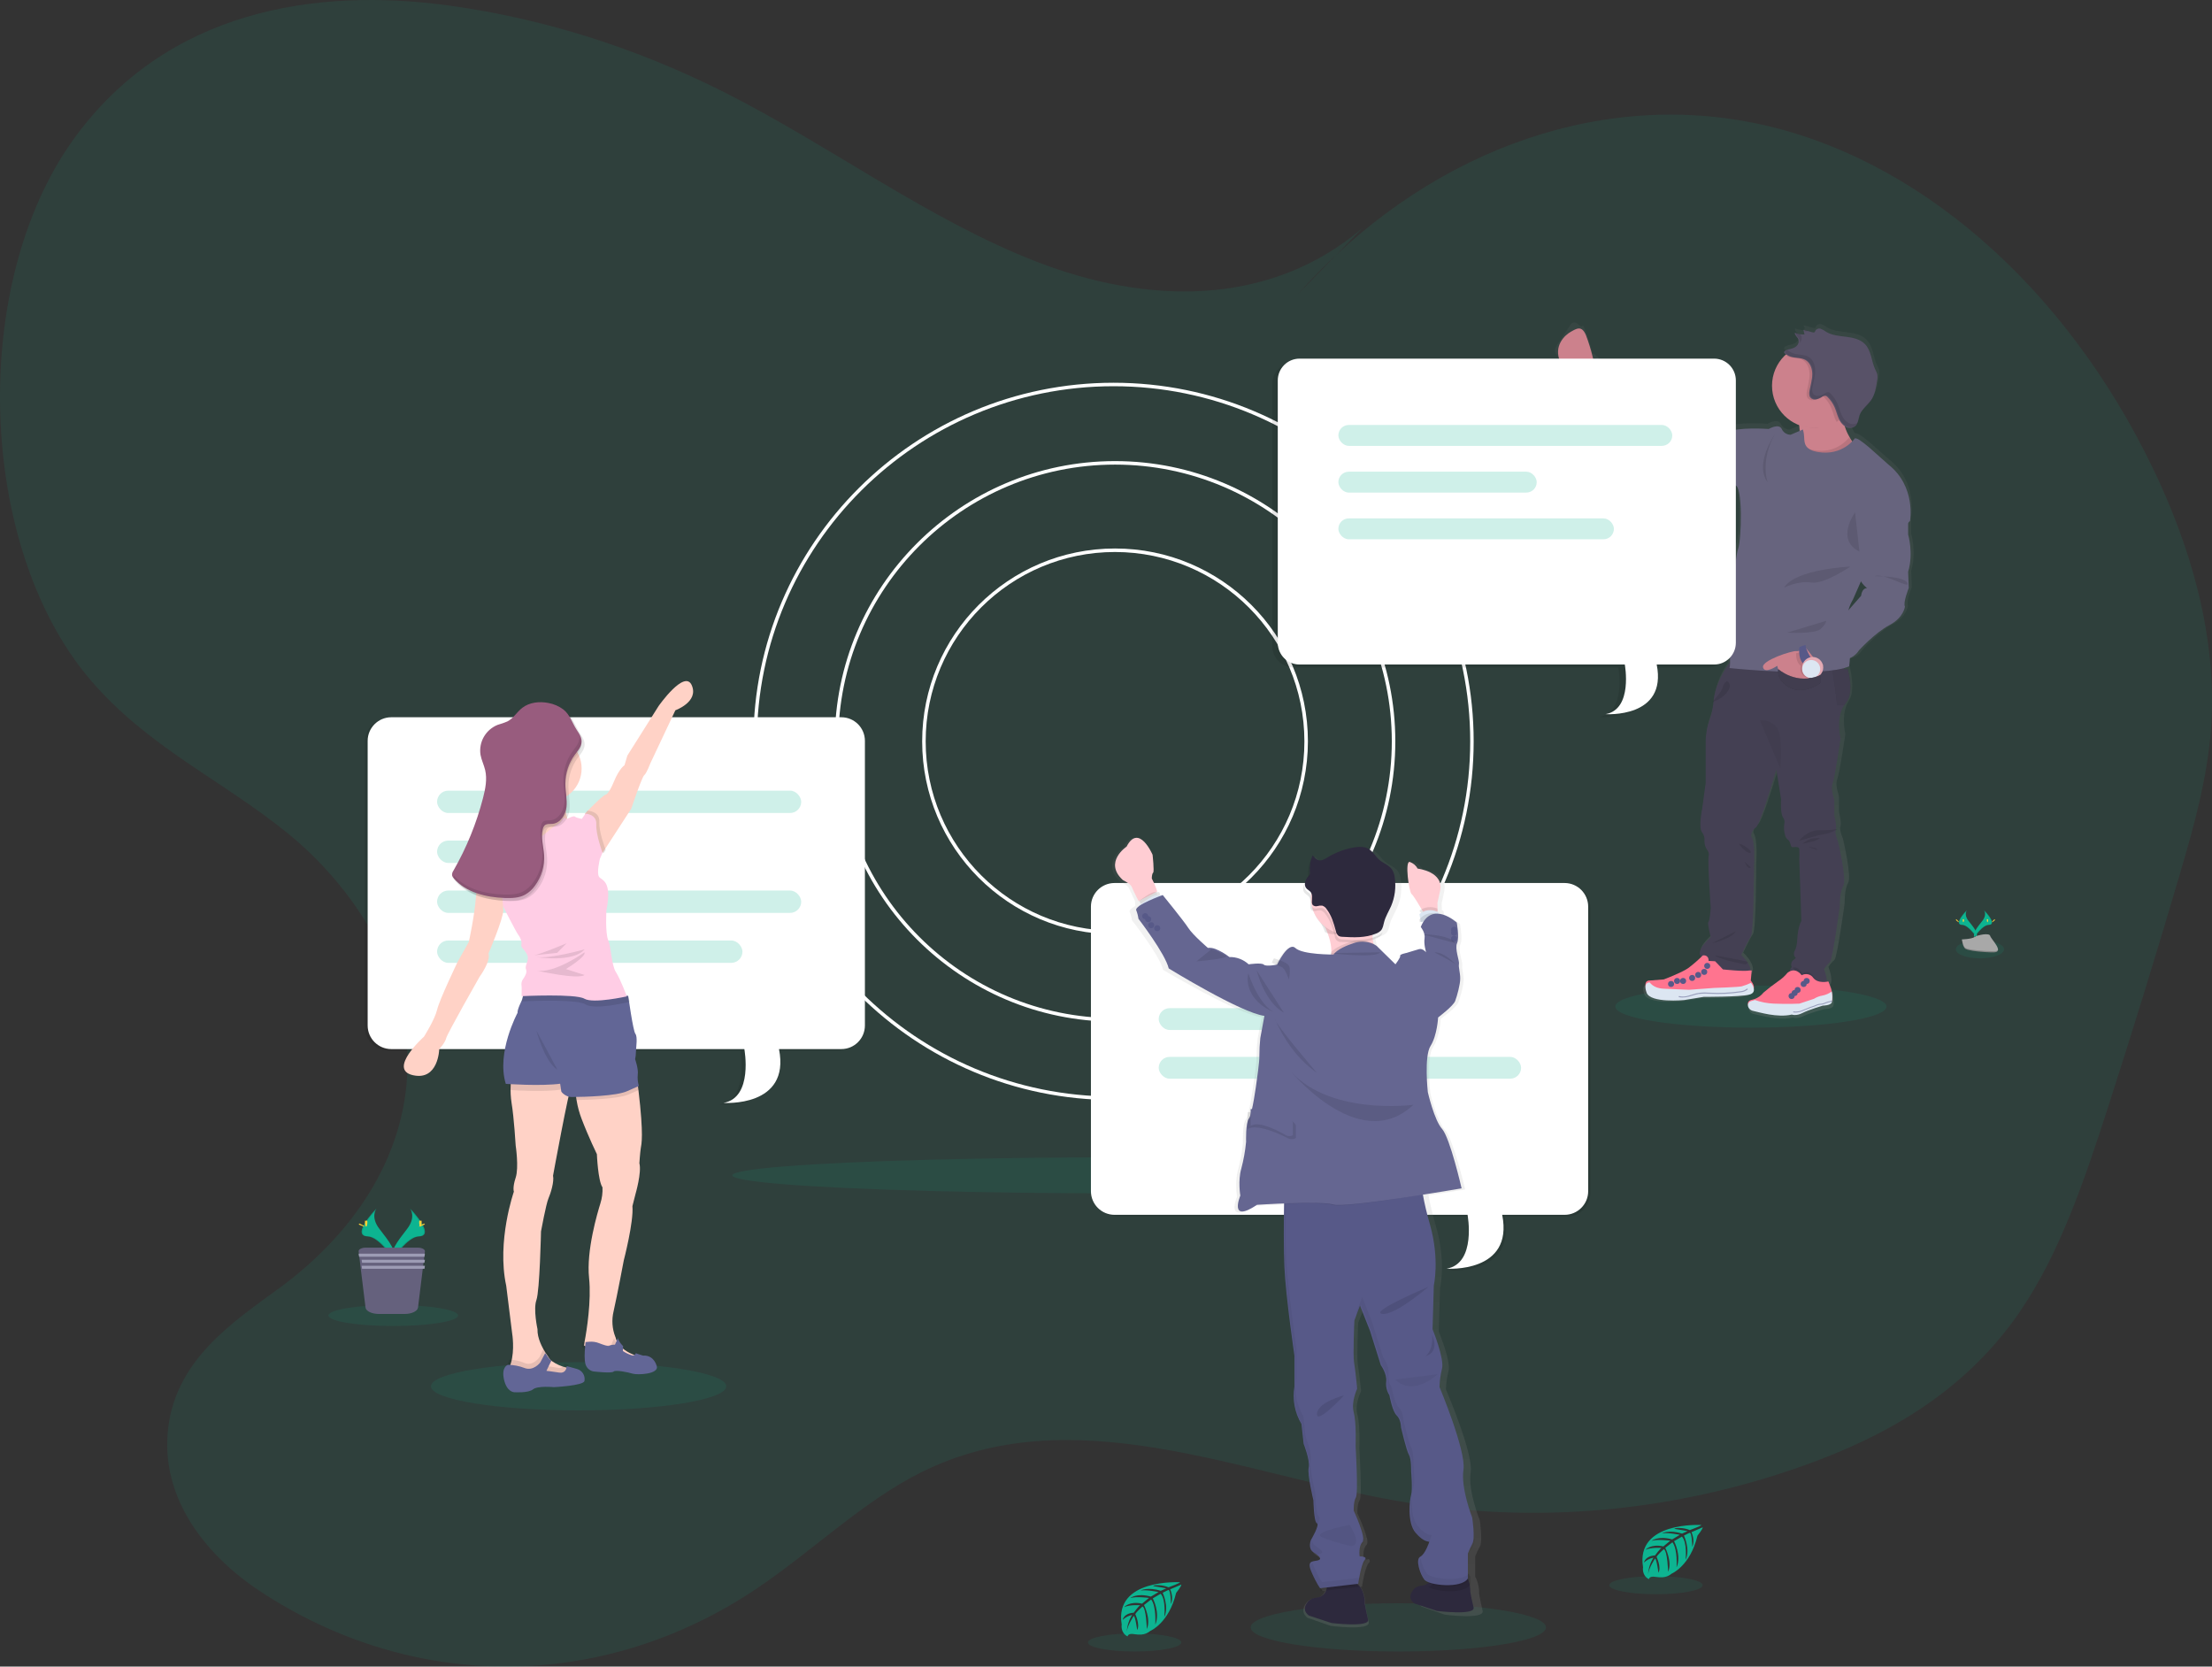 
<svg width="734px" height="553px" viewBox="0 0 734 553" version="1.1" xmlns="http://www.w3.org/2000/svg" xmlns:xlink="http://www.w3.org/1999/xlink">
    <rect x="0" y="0" width="734" height="553" fill="#333333" stroke="none"/>
    <!-- Generator: Sketch 51.3 (57544) - http://www.bohemiancoding.com/sketch -->
    <desc>Created with Sketch.</desc>
    <defs>
        <linearGradient x1="50.001%" y1="100.019%" x2="50.001%" y2="-0.003%" id="linearGradient-1">
            <stop stop-color="#808080" stop-opacity="0.25" offset="0%"></stop>
            <stop stop-color="#808080" stop-opacity="0.12" offset="54%"></stop>
            <stop stop-color="#808080" stop-opacity="0.1" offset="100%"></stop>
        </linearGradient>
        <linearGradient x1="49.98%" y1="99.983%" x2="49.98%" y2="0.001%" id="linearGradient-2">
            <stop stop-color="#808080" stop-opacity="0.25" offset="0%"></stop>
            <stop stop-color="#808080" stop-opacity="0.12" offset="54%"></stop>
            <stop stop-color="#808080" stop-opacity="0.1" offset="100%"></stop>
        </linearGradient>
    </defs>
    <g id="Page-1" stroke="none" stroke-width="1" fill="none" fill-rule="evenodd">
        <g id="innovator-job-board-home" transform="translate(-666, -144)">
            <g id="top-section" transform="translate(216, 144)">
                <g id="top-img" transform="translate(450, 0)">
                    <path d="M452.044,75.736 C420.548,102.44 379.697,100.712 343.897,86.816 C308.098,72.92 275.214,48.188 240.334,30.605 C211.093,15.866 180.408,6.187 149.349,1.881 C104.894,-4.281 55.251,3.242 24.28,46.393 C-10.212,94.468 -7.563,181.178 29.728,225.281 C48.707,247.727 73.556,258.746 95.224,276.295 C116.893,293.844 136.962,322.929 135.116,356.761 C133.407,388.05 113.543,412.108 92.984,427.188 C77.097,438.839 57.532,451.565 55.619,475.705 C53.766,499.056 70.219,517.36 85.929,527.767 C137.179,561.715 200.333,561.388 251.407,526.91 C269.616,514.605 286.341,498.24 305.443,488.663 C355.597,463.496 410.865,488.826 463.975,498.097 C508.919,505.939 555.015,501.872 598.808,486.207 C625.108,476.8 651.509,462.401 669.984,435.629 C683.311,416.311 691.612,391.859 699.403,367.712 C707.711,341.969 715.698,316.041 723.366,289.926 C727.963,274.248 732.491,258.27 733.683,241.504 C735.835,211.113 726.764,181.069 714.411,155.426 C685.082,94.529 635.683,51.712 582.186,40.835 C528.688,29.959 472.092,51.201 430.6,97.685" id="Path" fill="#0DB491" opacity="0.1"></path>
                    <ellipse id="Oval" fill="#0DB491" opacity="0.1" cx="374.5" cy="390" rx="131.5" ry="6"></ellipse>
                    <path d="M369.509,365 C303.61,365 250,311.618 250,246 C250,180.382 303.592,127 369.509,127 C435.425,127 489,180.388 489,246 C489,311.612 435.384,365 369.509,365 Z M369.509,128.157 C304.249,128.157 251.162,181.024 251.162,246 C251.162,310.976 304.231,363.843 369.509,363.843 C434.786,363.843 487.856,310.976 487.856,246 C487.856,181.024 434.745,128.157 369.509,128.157 Z" id="Shape" fill="#FFFFFF" fill-rule="nonzero"></path>
                    <path d="M370.003,339 C318.726,339 277,297.278 277,246 C277,194.722 318.726,153 370.003,153 C421.28,153 463,194.722 463,246 C463,297.278 421.28,339 370.003,339 Z M370.003,154.165 C319.361,154.165 278.165,195.363 278.165,246 C278.165,296.637 319.361,337.835 370.003,337.835 C420.644,337.835 461.835,296.637 461.835,246 C461.835,195.363 420.621,154.165 370.003,154.165 Z" id="Shape" fill="#FFFFFF" fill-rule="nonzero"></path>
                    <path d="M370,310 C334.654,310 306,281.346 306,246 C306,210.654 334.654,182 370,182 C405.346,182 434,210.654 434,246 C433.958,281.329 405.329,309.958 370,310 Z M370,183.164 C335.296,183.164 307.164,211.296 307.164,246 C307.164,280.704 335.296,308.836 370,308.836 C404.704,308.836 432.836,280.704 432.836,246 C432.795,211.314 404.686,183.205 370,183.164 Z" id="Shape" fill="#FFFFFF" fill-rule="nonzero"></path>
                    <ellipse id="Oval" fill="#0DB491" opacity="0.1" cx="657" cy="315" rx="8" ry="3"></ellipse>
                    <ellipse id="Oval" fill="#0DB491" opacity="0.1" cx="192" cy="460" rx="49" ry="8"></ellipse>
                    <g id="Group" opacity="0.1" transform="translate(121, 238)" fill="#000000">
                        <path d="M156.791,0.42 L7.832,0.42 C3.537,0.433 0.059,3.927 0.046,8.242 L0.046,102.803 C0.059,107.118 3.537,110.612 7.832,110.625 L124.685,110.625 C124.685,110.625 127.712,126.77 117.766,128.51 C117.766,128.51 140.041,130.115 136.148,110.625 L156.791,110.625 C161.085,110.612 164.563,107.118 164.576,102.803 L164.576,8.242 C164.563,3.927 161.085,0.433 156.791,0.42 Z" id="Path"></path>
                        <g opacity="0.2" transform="translate(21.496, 25.1)" id="Rectangle">
                            <rect x="0.476" y="0.42" width="120.671" height="7.39" rx="3.695"></rect>
                            <rect x="0.476" y="33.447" width="120.671" height="7.39" rx="3.695"></rect>
                            <rect x="0.476" y="49.954" width="101.196" height="7.39" rx="3.695"></rect>
                            <rect x="0.476" y="16.933" width="52.324" height="7.39" rx="3.695"></rect>
                        </g>
                    </g>
                    <path d="M129.807,238 C125.501,238.013 122.013,241.504 122,245.815 L122,340.29 C122.013,344.601 125.501,348.092 129.807,348.105 L246.995,348.105 C246.995,348.105 250.037,364.236 240.056,365.968 C240.056,365.968 262.395,367.572 258.491,348.105 L279.198,348.105 C283.504,348.092 286.99,344.6 287,340.29 L287,245.815 C286.99,241.505 283.504,238.013 279.198,238 L129.807,238 Z" id="Path" fill="#FFFFFF"></path>
                    <g id="Group" opacity="0.2" transform="translate(145, 262)" fill="#0DB491">
                        <rect id="Rectangle" x="0.035" y="0.352" width="120.825" height="7.417" rx="3.708"></rect>
                        <rect id="Rectangle" x="0.035" y="33.499" width="120.825" height="7.417" rx="3.708"></rect>
                        <rect id="Rectangle" x="0.035" y="50.073" width="101.326" height="7.417" rx="3.708"></rect>
                        <rect id="Rectangle" x="0.035" y="16.925" width="52.391" height="7.417" rx="3.708"></rect>
                    </g>
                    <path d="M224.108,235.682 L215.784,253.318 C215.784,253.318 214.554,256.627 213.763,257.24 C212.973,257.853 209.476,268.328 209.476,268.328 L200.555,282.066 L199.969,283 L196.454,282.037 L194,272.892 L194.152,270.237 L194.152,269.904 C194.152,269.904 199.676,264.15 200.9,263.712 C200.9,263.712 201.861,263.823 203.706,259.364 C205.551,254.906 207.221,253.937 207.221,253.937 L208.181,250.704 L218.526,234.299 C218.526,234.299 227.195,221.909 229.555,227.407 C231.916,232.904 224.108,235.682 224.108,235.682 Z" id="Path" fill="#FFD2C6"></path>
                    <path d="M189.972,359.11 C189.945,359.411 189.851,359.703 189.7,359.962 C188.77,361.367 183.513,390.12 183.513,390.12 C183.933,392.06 182.753,395.929 181.982,397.687 C181.211,399.445 179.521,408.588 179.521,408.588 C179.521,408.588 179.102,428.285 178.002,431.36 C176.902,434.436 178.353,441.033 178.353,441.033 C178.245,444.067 180.003,447.271 181.047,448.906 C181.126,449.012 181.188,449.117 181.251,449.206 C181.591,449.711 181.818,449.999 181.818,449.999 C182.102,450.59 182.507,451.109 183.003,451.522 C183.077,451.587 183.156,451.646 183.241,451.71 C184.681,452.714 186.295,453.421 187.993,453.792 L188.157,453.827 C188.838,453.986 189.291,454.045 189.291,454.045 L189.711,456.397 L185.22,457.361 L176.658,457.949 C176.658,457.949 166.564,458.743 168.855,454.08 C169.016,453.762 169.155,453.431 169.269,453.092 C169.354,452.869 169.434,452.633 169.502,452.398 C170.88,447.918 169.95,442.473 169.95,442.473 L167.976,426.627 C164.761,411.857 170.517,395.411 170.517,395.411 C170.517,395.411 170.012,394.094 171.118,390.755 C172.223,387.415 171.118,380.118 171.118,380.118 C171.118,380.118 170.551,370.71 169.762,366.048 C169.462,364.091 169.359,362.106 169.456,360.127 C169.493,358.965 169.595,357.807 169.762,356.658 L189.099,354 C189.099,354 190.187,357.246 189.972,359.11 Z" id="Path" fill="#FFD2C6"></path>
                    <path d="M189,455.32 L184.55,456.33 L176.066,456.946 C176.066,456.946 166.065,457.778 168.335,452.894 C168.495,452.56 168.632,452.215 168.745,451.859 C168.83,451.625 168.908,451.379 168.976,451.133 C170.707,451.192 172.416,451.571 174.032,452.253 C176.881,453.485 179.027,450.313 179.027,450.313 L180.409,447.419 L180.612,447 C180.949,447.53 181.173,447.831 181.173,447.831 C181.504,448.543 181.988,449.156 182.584,449.617 L182.348,450.159 L181.005,453.239 C181.005,453.239 182.724,453.43 185.078,453.855 C186.022,454.135 187,453.548 187.292,452.524 L187.455,452.561 C188.129,452.728 188.579,452.789 188.579,452.789 L189,455.32 Z" id="Path" fill="#000000" opacity="0.1"></path>
                    <path d="M193.933,458.248 C193.582,459.802 183.821,460.282 183.821,460.282 C183.821,460.282 178.388,459.762 176.865,461.015 C175.343,462.269 170.858,461.968 170.682,461.968 C170.506,461.968 168.147,461.876 167.222,457.694 C166.326,453.616 168.428,452.905 168.533,452.87 C170.423,452.896 172.293,453.254 174.055,453.927 C177.023,455.083 179.26,452.114 179.26,452.114 L180.911,449 C181.262,449.497 181.497,449.78 181.497,449.78 C181.839,450.451 182.344,451.028 182.966,451.461 L181.321,454.875 C181.321,454.875 183.113,455.054 185.566,455.452 C187.528,455.764 187.955,454.187 188.043,453.552 C188.049,453.465 188.049,453.379 188.043,453.292 C188.043,453.292 189.571,453.725 191.451,454.245 C193.207,454.74 194.286,456.48 193.933,458.248 Z" id="Path" fill="#626696"></path>
                    <path d="M212.63,381 C212.399,382.389 212.161,385.985 212.161,385.985 C212.972,388.995 210.891,396.148 210.891,396.148 L209.854,400.216 C210.318,405.445 206.996,418.177 206.996,418.177 C206.996,418.177 204.77,429.995 203.611,435.097 C202.919,437.928 203.122,440.905 204.191,443.616 C204.249,443.755 204.283,443.825 204.283,443.825 C204.283,443.924 204.324,444.017 204.353,444.11 C204.382,444.203 204.428,444.389 204.475,444.522 C204.741,445.234 205.133,445.892 205.634,446.463 C205.824,446.691 206.032,446.905 206.254,447.102 L206.289,447.137 C207.377,448.103 208.625,448.871 209.976,449.409 L210.555,449.641 C211.157,449.869 211.77,450.063 212.393,450.222 C212.461,450.242 212.531,450.257 212.601,450.269 L212.132,453 L206.011,451.431 L197.809,448.764 L193.751,446.44 C193.751,446.44 193.797,446.219 193.878,445.795 C193.878,445.795 193.878,445.748 193.878,445.725 C193.913,445.545 193.948,445.33 194,445.086 C194.69,441.541 196.261,431.489 195.473,424.109 C194.493,414.957 198.295,402.325 199.223,399.315 C199.772,397.595 200.008,395.79 199.919,393.987 C198.411,391.779 198.064,382.981 198.064,382.981 C198.064,382.981 195.293,377.298 192.997,371.273 C192.24,369.305 191.687,367.264 191.345,365.183 C191.078,363.715 190.965,362.223 191.009,360.732 C191.009,360.732 209.628,343.701 211.668,360.192 C211.738,360.773 211.802,361.284 211.865,361.807 C213.651,376.88 212.851,379.657 212.63,381 Z" id="Path" fill="#FFD2C6"></path>
                    <path d="M212,451.023 L211.527,454 L205.357,452.29 L197.09,449.383 L193,446.85 C193,446.85 193.047,446.609 193.129,446.147 C193.129,446.147 193.129,446.096 193.129,446.071 C193.164,445.875 193.199,445.64 193.251,445.374 L193.835,445.311 L193.882,445.311 C195.058,445.193 196.242,445.366 197.347,445.818 C198.691,446.369 200.455,446.996 200.817,446.73 C201.442,446.439 202.12,446.309 202.798,446.35 L203.657,444.31 L203.78,444 C204.046,444.777 204.442,445.494 204.948,446.115 C205.152,446.377 205.372,446.622 205.608,446.85 L205.573,447.572 L205.526,448.592 C206.449,449.232 207.447,449.733 208.494,450.08 C208.767,450.153 209.052,450.153 209.324,450.08 L209.908,450.333 C210.514,450.581 211.133,450.793 211.76,450.966 C211.839,450.991 211.919,451.01 212,451.023 Z" id="Path" fill="#000000" opacity="0.1"></path>
                    <path d="M209.906,455.803 C208.249,455.299 204.253,454.499 203.606,455.121 C202.96,455.744 197.424,455.121 197.424,455.121 C196.241,455.099 195.155,454.425 194.563,453.344 C193.439,451.454 194.344,445.339 194.344,445.339 L194.755,445.298 L195.44,445.226 L195.485,445.226 C196.616,445.113 197.756,445.275 198.818,445.701 C200.111,446.21 201.808,446.797 202.156,446.554 C202.756,446.279 203.409,446.158 204.062,446.198 L205.006,444 C205.264,444.726 205.644,445.397 206.13,445.979 C206.326,446.224 206.538,446.454 206.765,446.666 L206.686,448.296 C207.574,448.892 208.534,449.358 209.541,449.682 C210.043,449.899 210.619,449.707 210.912,449.226 C210.957,449.151 210.992,449.069 211.014,448.983 C211.064,449.084 211.609,449.279 213.357,449.807 C215.257,449.694 217.089,450.565 217.932,453.279 C218.775,455.992 211.531,456.3 209.906,455.803 Z" id="Path" fill="#626696"></path>
                    <path d="M189.971,360.578 C189.588,360.7 189.24,360.815 188.915,360.93 C188.081,361.212 187.225,361.411 186.358,361.525 C180.889,362.376 171.859,361.864 169,361.666 C169.037,360.402 169.142,359.142 169.313,357.891 L189.089,355 C189.089,355 190.191,358.55 189.971,360.578 Z" id="Path" fill="#000000" opacity="0.1"></path>
                    <path d="M207,355.286 C207,355.286 199.73,356.414 193.818,357.71 C191.844,358.14 190.021,358.588 188.673,359.03 C187.836,359.28 186.98,359.461 186.113,359.57 C179.528,360.495 167.833,359.64 167.833,359.64 C164.621,349.212 171.735,336.08 171.735,336.08 C171.566,335.034 173.216,331.825 173.216,331.825 L173.245,331.72 L174.255,328 L201.263,328 L201.594,329.599 L202.279,332.854 L206.518,353.007 L207,355.286 Z" id="Path" fill="#626696"></path>
                    <path d="M212,361.675 L211.837,361.743 L208.663,363.123 C205.227,364.679 194.941,364.971 191.348,365 C191.079,363.554 190.965,362.085 191.009,360.616 C191.009,360.616 209.748,343.841 211.802,360.084 C211.872,360.662 211.936,361.16 212,361.675 Z" id="Path" fill="#000000" opacity="0.1"></path>
                    <path d="M212,360.355 L211.325,360.649 L208.102,362.072 C204.547,363.694 193.77,363.982 190.328,364 L189.421,364 C187.828,363.947 186.234,362.465 186.234,362.077 C186.234,361.866 186.068,360.825 185.926,359.931 C185.807,359.214 185.701,358.597 185.701,358.597 C185.701,358.597 178.591,355.551 174.983,353.088 C172.275,351.259 172.957,338.266 173.484,331.733 C173.668,329.482 173.828,328 173.828,328 L201.721,329.617 L205.631,329.84 L207.871,330.334 L208.463,330.458 C208.463,330.458 210.063,342.064 210.833,343.028 C211.603,343.992 211.105,347.249 211.011,349.101 C211.007,349.892 210.92,350.681 210.75,351.453 C210.75,351.453 211.899,354.71 211.627,356.533 C211.505,357.819 211.631,359.116 212,360.355 Z" id="Path" fill="#626696"></path>
                    <circle id="Oval" fill="#FFD2C6" cx="182" cy="255" r="11"></circle>
                    <path d="M177.197,259.041 C177.197,259.041 177.974,269.854 175.81,272.334 C173.646,274.813 168,279.501 168,279.501 L169.741,286.846 L179.546,288 L191,275.518 L188.395,272.245 C188.395,272.245 186.399,265.338 188.047,261.887 C189.695,258.437 177.197,259.041 177.197,259.041 Z" id="Path" fill="#FFD2C6"></path>
                    <path d="M201,282.052 L200.374,283 L196.621,282.023 L194,272.743 L194.163,270.048 L194.932,269 C194.932,269 199.048,269.095 198.867,272.636 C198.685,275.745 200.556,280.868 201,282.052 Z" id="Path" fill="#000000" opacity="0.1"></path>
                    <path d="M209,332.404 C209,332.404 206.154,333.114 202.895,333.589 C199.637,334.064 195.876,334.305 194.333,333.301 C191.744,331.588 177.717,332.076 173.694,332.25 C173.407,332.25 173.179,332.25 173,332.284 L174.04,328 L201.849,328 L202.19,329.841 L206.136,330.095 L208.396,330.657 C208.773,331.695 209,332.404 209,332.404 Z" id="Path" fill="#000000" opacity="0.1"></path>
                    <path d="M194.269,270 C194.269,270 198.045,270.087 197.872,273.54 C197.7,276.993 199.932,282.952 199.932,282.952 L199.072,284.938 C199.072,284.938 197.872,289.771 198.813,290.984 C199.754,292.196 203.192,292.191 201.218,302.122 C201.218,302.122 200.793,309.548 201.82,311.967 C202.847,314.387 202.847,320.167 204.391,322.586 C205.934,325.006 208,330.618 208,330.618 C208,330.618 196.84,333.119 193.925,331.392 C191.01,329.666 173.073,330.543 173.073,330.543 C173.073,330.543 173.159,327.518 173.073,327.177 C172.914,326.413 173.069,325.618 173.503,324.971 C174.077,324.151 175.047,322.771 174.53,321.564 C174.014,320.358 175.821,318.573 174.874,316.702 C173.928,314.832 172.78,314.456 173.01,313.434 C173.239,312.412 172.642,311.026 171.96,310.166 C171.277,309.306 166.635,300.176 166.635,300.176 L165.866,295.898 C165.866,295.898 159.892,291.492 160.001,289.419 C160.11,287.346 162.262,284.476 162.262,284.476 L168,278.8 C168,278.8 171.173,282.265 174.26,281.046 C177.348,279.828 184.009,274.054 184.009,274.054 C184.009,274.054 186.385,272.76 186.557,271.813 C186.729,270.866 188.187,271.727 188.187,271.727 C188.187,271.727 190.333,270.543 190.763,270.959 C191.193,271.374 193.058,271.727 193.058,271.727 L194.269,270 Z" id="Path" fill="#FFCDE5"></path>
                    <path d="M162.106,287 L160.24,288.445 C160.24,288.445 158.346,291.836 157.901,297.908 C157.457,303.98 155.562,312.571 155.562,312.571 L151.89,319.09 C151.89,319.09 145.838,331.67 145.055,335.008 C144.271,338.346 140.681,343.994 140.681,343.994 C140.681,343.994 128.524,354.838 137.008,356.765 C145.493,358.692 145.75,348.133 145.75,348.133 C145.75,348.133 147.733,345.962 148.054,344.487 C148.376,343.013 159.129,324.129 159.129,324.129 C159.129,324.129 162.895,319.05 162.106,316.362 C162.106,316.362 167,304.932 167,302.064 C166.908,299.678 166.646,297.302 166.216,294.953 L167,288.962 L162.106,287 Z" id="Path" fill="#FFD2C6"></path>
                    <path d="M188,313 C188,313 178.967,316.777 177.217,316.974 C175.467,317.171 184.864,316.186 184.864,316.186 L188,313 Z" id="Path" fill="#000000" opacity="0.1"></path>
                    <path d="M194,315 C194,315 182.891,318.163 178,317.586 C178.023,317.586 190.154,319.528 194,315 Z" id="Path" fill="#000000" opacity="0.1"></path>
                    <path d="M193.952,316 C193.952,316 183.917,323.212 178,322.038 C178,322.038 191.807,325.178 193.952,323.513 L187.776,321.546 C187.776,321.546 194.64,317.403 193.952,316 Z" id="Path" fill="#000000" opacity="0.1"></path>
                    <path d="M182.972,234.258 C179.99,233.674 176.684,234.025 174.298,235.882 C172.53,237.261 171.351,239.387 169.365,240.392 C168.314,240.831 167.238,241.207 166.142,241.52 C162.162,243.132 159.815,247.238 160.467,251.451 C160.78,253.203 161.599,254.78 161.999,256.486 C162.718,259.536 162.088,262.731 161.304,265.763 C159.13,274.189 155.831,282.289 151.492,289.848 C151.147,290.316 150.974,290.887 151.003,291.466 C151.107,291.856 151.31,292.212 151.592,292.5 C155.664,297.174 162.294,298.768 168.517,298.979 C170.809,299.055 173.231,298.979 175.223,297.875 C176.521,297.135 177.638,296.12 178.494,294.901 C180.665,291.962 181.744,288.369 181.546,284.731 C181.375,281.81 180.367,278.837 181.128,276.003 C181.208,275.608 181.391,275.239 181.658,274.934 C182.33,274.257 183.426,274.432 184.392,274.321 C186.979,274.023 188.653,271.318 188.959,268.76 C189.266,266.201 188.618,263.613 188.606,261.037 C188.592,257.625 189.666,254.296 191.676,251.527 C192.536,250.358 193.638,249.19 193.927,247.724 C194.292,245.883 193.214,244.528 192.283,243.05 C190.839,240.784 190.132,238.137 187.934,236.408 C186.472,235.318 184.772,234.582 182.972,234.258 Z" id="Path" fill="#000000" opacity="0.1"></path>
                    <path d="M181.965,233.258 C178.987,232.674 175.673,233.025 173.285,234.888 C171.516,236.261 170.336,238.394 168.349,239.398 C167.299,239.836 166.224,240.21 165.129,240.52 C161.146,242.132 158.796,246.237 159.445,250.452 C159.757,252.204 160.577,253.781 160.984,255.493 C161.703,258.543 161.067,261.733 160.288,264.765 C158.118,273.19 154.822,281.29 150.488,288.851 C150.141,289.316 149.97,289.887 150.004,290.464 C150.104,290.855 150.307,291.212 150.594,291.498 C154.674,296.171 161.302,297.766 167.529,297.977 C169.823,298.058 172.247,297.977 174.24,296.878 C175.539,296.137 176.657,295.119 177.513,293.899 C179.674,290.964 180.747,287.379 180.549,283.751 C180.378,280.83 179.37,277.857 180.137,275.017 C180.216,274.622 180.396,274.254 180.661,273.948 C181.334,273.271 182.43,273.446 183.403,273.364 C185.992,273.066 187.661,270.361 187.968,267.797 C188.274,265.232 187.631,262.656 187.614,260.073 C187.592,256.652 188.665,253.312 190.68,250.533 C191.541,249.365 192.638,248.196 192.927,246.724 C193.292,244.884 192.219,243.535 191.287,242.051 C189.843,239.784 189.135,237.137 186.93,235.414 C185.468,234.32 183.767,233.581 181.965,233.258 Z" id="Path" fill="#985C7E"></path>
                    <path d="M178,342 C178,342 180.63,352.216 185,355 L178,342 Z" id="Path" fill="#000000" opacity="0.1"></path>
                    <g id="Group" opacity="0.1" transform="translate(150, 244)" fill="#000000">
                        <path d="M10.523,9.701 C10.407,9.291 10.274,8.882 10.134,8.478 C10.25,8.888 10.384,9.297 10.523,9.701 Z" id="Path"></path>
                        <path d="M42.227,0.538 C42.255,0.869 42.239,1.201 42.181,1.527 C41.89,3.007 40.809,4.16 39.961,5.342 C37.978,8.113 36.918,11.446 36.934,14.862 C36.934,17.448 37.579,20.028 37.276,22.597 C36.974,25.165 35.33,27.863 32.779,28.173 C31.837,28.284 30.739,28.103 30.083,28.758 C29.819,29.063 29.639,29.432 29.56,29.829 C28.822,32.672 29.804,35.645 29.966,38.576 C30.163,42.209 29.108,45.799 26.98,48.739 C26.135,49.96 25.034,50.979 23.755,51.723 C21.761,52.806 19.402,52.894 17.136,52.823 C11.104,52.619 4.689,51.068 0.657,46.557 C0.549,46.824 0.515,47.115 0.558,47.399 C0.656,47.791 0.857,48.149 1.139,48.435 C5.16,53.116 11.691,54.713 17.828,54.924 C20.088,55.006 22.476,54.924 24.44,53.824 C25.72,53.079 26.821,52.061 27.665,50.84 C29.796,47.9 30.853,44.31 30.658,40.677 C30.489,37.751 29.496,34.773 30.251,31.929 C30.329,31.533 30.507,31.165 30.768,30.859 C31.431,30.18 32.511,30.355 33.47,30.273 C36.021,29.975 37.666,27.266 37.968,24.697 C38.27,22.129 37.637,19.548 37.619,16.962 C37.605,13.548 38.663,10.216 40.641,7.443 C41.489,6.272 42.57,5.102 42.855,3.628 C43.038,2.555 42.814,1.452 42.227,0.538 Z" id="Path"></path>
                    </g>
                    <path d="M391.561,525.029 C391.561,525.029 369.624,523.704 372.212,539.056 C372.212,539.056 371.699,541.768 374.161,543 C374.161,543 374.201,541.848 376.41,542.251 C377.196,542.384 377.995,542.422 378.791,542.367 C379.868,542.292 380.892,541.87 381.708,541.163 C381.708,541.163 387.871,538.618 390.27,528.553 C390.27,528.553 392.045,526.359 391.999,525.795 L388.298,527.372 C388.298,527.372 389.56,530.038 388.563,532.255 C388.563,532.255 388.448,527.47 387.733,527.585 C387.589,527.585 385.813,528.507 385.813,528.507 C385.813,528.507 387.986,533.153 386.343,536.528 C386.343,536.528 386.966,530.804 385.133,528.846 L382.527,530.361 C382.527,530.361 385.069,535.163 383.345,539.079 C383.345,539.079 383.789,533.073 381.979,530.735 L379.615,532.572 C379.615,532.572 382.008,537.299 380.549,540.547 C380.549,540.547 380.359,533.557 379.102,533.061 C379.102,533.061 377.038,534.875 376.727,535.624 C376.727,535.624 378.358,539.079 377.344,540.869 C377.344,540.869 376.721,536.211 376.19,536.194 C376.19,536.194 374.132,539.28 373.919,541.376 C374.018,539.42 374.628,537.524 375.689,535.877 C374.503,536.101 373.408,536.668 372.541,537.507 C372.541,537.507 372.858,535.324 376.196,535.134 C376.196,535.134 377.926,532.796 378.352,532.653 C378.352,532.653 375.032,532.376 373.019,533.269 C373.019,533.269 374.789,531.207 378.964,532.117 L381.27,530.217 C381.27,530.217 376.9,529.641 375.043,530.28 C375.043,530.28 377.176,528.455 381.898,529.785 L384.435,528.265 C384.435,528.265 380.71,527.464 378.491,527.752 C378.491,527.752 380.832,526.491 385.179,527.862 L386.995,527.044 C386.995,527.044 384.262,526.509 383.466,526.428 C382.671,526.347 382.625,526.123 382.625,526.123 C384.353,525.835 386.128,526.035 387.75,526.699 C387.75,526.699 391.624,525.271 391.561,525.029 Z" id="Path" fill="#0DB491"></path>
                    <ellipse id="Oval" fill="#0DB491" opacity="0.1" cx="376.5" cy="545" rx="15.5" ry="3"></ellipse>
                    <path d="M564.561,506.028 C564.561,506.028 542.648,504.71 545.208,520.057 C545.208,520.057 544.695,522.768 547.157,524 C547.157,524 547.198,522.849 549.406,523.246 C550.195,523.378 550.996,523.417 551.794,523.361 C552.87,523.289 553.893,522.867 554.706,522.158 C554.706,522.158 560.876,519.619 563.269,509.557 C563.269,509.557 565.045,507.358 564.999,506.794 L561.274,508.406 C561.274,508.406 562.537,511.071 561.545,513.287 C561.545,513.287 561.424,508.498 560.715,508.613 C560.57,508.613 558.788,509.534 558.788,509.534 C558.788,509.534 560.962,514.179 559.325,517.559 C559.325,517.559 559.948,511.837 558.108,509.874 L555.501,511.393 C555.501,511.393 558.045,516.188 556.32,520.103 C556.32,520.103 556.764,514.099 554.954,511.762 L552.595,513.587 C552.595,513.587 554.983,518.318 553.524,521.565 C553.524,521.565 553.333,514.571 552.082,514.047 C552.082,514.047 550.017,515.866 549.7,516.614 C549.7,516.614 551.338,520.068 550.323,521.853 C550.323,521.853 549.7,517.202 549.17,517.179 C549.17,517.179 547.111,520.264 546.898,522.359 C546.998,520.403 547.61,518.508 548.674,516.862 C547.486,517.087 546.389,517.653 545.519,518.491 C545.519,518.491 545.842,516.315 549.181,516.119 C549.181,516.119 550.911,513.782 551.338,513.638 C551.338,513.638 548.016,513.362 545.998,514.254 C545.998,514.254 547.774,512.194 551.943,513.132 L554.25,511.232 C554.25,511.232 549.873,510.657 548.022,511.295 C548.022,511.295 550.156,509.476 554.879,510.8 L557.416,509.286 C557.416,509.286 553.685,508.481 551.465,508.774 C551.465,508.774 553.806,507.514 558.16,508.878 L559.976,508.066 C559.976,508.066 557.243,507.531 556.441,507.444 C555.64,507.358 555.6,507.139 555.6,507.139 C557.331,506.852 559.108,507.051 560.732,507.715 C560.732,507.715 564.63,506.27 564.561,506.028 Z" id="Path" fill="#0DB491"></path>
                    <ellipse id="Oval" fill="#0DB491" opacity="0.1" cx="549.5" cy="526" rx="15.5" ry="3"></ellipse>
                    <ellipse id="Oval" fill="#0DB491" opacity="0.1" cx="581" cy="334" rx="45" ry="7"></ellipse>
                    <path d="M634.179,189.397 C636.026,183.21 634.179,177.024 634.179,177.024 L634.179,171.205 C634.179,171.205 636.288,159.793 626.895,152.472 L620.661,146.984 C620.661,146.984 617.164,143.993 616.156,143.801 C615.964,143.759 615.769,143.73 615.574,143.714 L615.387,143.609 C614.852,142.693 614.396,141.733 614.024,140.74 C614.841,140.844 615.661,140.565 616.244,139.983 C616.468,139.725 616.646,139.43 616.768,139.11 C617.129,138.301 617.188,137.324 617.496,136.462 C617.766,135.763 618.161,135.118 618.662,134.559 C618.598,134.664 618.534,134.763 618.475,134.868 C619.355,133.774 620.509,132.831 621.331,131.673 C621.496,131.446 621.648,131.209 621.785,130.963 L621.663,131.108 C622.828,129.27 623.16,127.035 623.492,124.893 C623.652,124.162 623.664,123.406 623.527,122.67 C623.369,122.18 623.16,121.708 622.904,121.262 C621.552,118.469 621.581,114.965 619.408,112.736 C617.782,111.066 615.329,110.554 612.998,110.269 C610.667,109.984 608.237,109.821 606.245,108.605 C605.686,108.183 605.07,107.844 604.415,107.598 C603.732,107.361 602.977,107.642 602.614,108.267 C602.574,108.444 602.492,108.61 602.376,108.75 C602.164,108.872 601.907,108.887 601.682,108.791 L598.594,107.964 L598.629,108.122 L598.553,108.122 L598.664,108.61 C598.763,108.61 598.868,108.61 598.955,108.779 L598.46,109.541 C597.501,109.524 596.554,109.326 595.669,108.96 C595.666,109.01 595.666,109.06 595.669,109.111 L595.628,109.111 C595.57,109.984 596.56,110.548 596.863,111.369 C596.986,111.727 596.986,112.116 596.863,112.474 C596.734,112.807 596.535,113.109 596.281,113.359 C595.179,114.441 593.781,114.226 592.516,114.913 C592.295,115.005 592.126,115.19 592.056,115.419 C592.008,115.504 591.993,115.604 592.015,115.698 C592.064,115.83 592.154,115.942 592.272,116.019 C592.64,116.315 593.043,116.565 593.472,116.763 L593.111,117.113 C589.861,120.416 588.486,125.126 589.446,129.657 C590.407,134.187 593.577,137.936 597.889,139.64 C597.935,139.878 597.97,140.123 598.005,140.385 C598.005,140.385 598.005,140.431 598.005,140.455 L598.04,140.786 L593.874,142.532 C592.593,142.523 591.431,141.778 590.891,140.618 C589.923,138.616 586.503,140.618 586.503,140.618 C586.503,140.618 576.055,139.832 572.192,141.752 C572.192,141.752 565.957,139.139 565.083,138.965 C564.209,138.79 562.886,138.092 562.269,138.266 C561.651,138.441 560.864,137.103 560.427,137.219 C559.99,137.335 559.845,136.352 558.411,136.003 C556.978,135.654 556.477,136.09 554.915,134.519 C553.353,132.947 540.517,126.767 540.517,126.767 L534.725,122.059 L528.577,117.182 L528.466,117.386 C528.432,117.241 528.391,117.089 528.35,116.932 C527.746,114.5 526.985,112.109 526.072,109.774 C525.675,108.831 525.489,107.638 524.97,108.267 C524.644,108.645 524.085,107.819 523.222,107.26 C522.863,107.01 522.409,106.935 521.988,107.057 C521.567,107.18 521.224,107.485 521.055,107.889 C516.271,115.378 514.558,115.92 517.331,118.661 C519.796,121.105 521.439,123.264 523.455,123.898 L523.694,123.974 C523.65,123.983 523.604,123.983 523.56,123.974 L535.214,137.911 C535.214,137.911 543.64,145.232 549.438,147.583 C555.235,149.935 554.793,150.633 554.793,150.633 C554.793,150.633 572.349,159.519 575.07,159.362 C577.792,159.205 577.267,177.571 576.125,180.533 C574.983,183.496 573.142,204.929 573.142,204.929 C573.142,204.929 571.394,209.456 573.229,212.593 C573.229,212.593 573.637,218.599 573.27,220.036 C571.667,222.498 569.389,226.676 569.016,230.977 C569.016,231.204 568.97,231.419 568.946,231.64 C568.83,231.776 568.69,231.891 568.533,231.978 C568.533,231.978 568.684,231.943 568.923,231.861 C568.749,233.648 568.357,235.407 567.758,237.099 C566.824,239.513 566.339,242.076 566.324,244.664 L566.324,258.509 L565.165,267.093 C565.165,267.093 563.76,273.593 565.165,275.106 C565.76,275.862 566.036,276.821 565.934,277.777 C565.874,278.886 566.191,279.983 566.831,280.891 C567.326,281.432 567.541,282.171 567.414,282.892 C566.948,284.4 568.101,300.427 568.101,300.427 C568.101,300.427 567.763,304.844 567.297,305.082 C566.831,305.321 568.078,310.157 568.078,310.157 C568.078,310.157 563.335,314.108 564.541,316.203 L565.753,318.06 L565.433,318.374 L565.235,318.572 C564.87,318.361 564.445,318.281 564.028,318.345 C562.54,319.869 560.945,321.287 559.256,322.587 C557.118,324.129 551.296,326.364 551.296,326.364 L546.705,326.736 L546.617,326.736 C546.617,326.736 544.421,326.533 545.65,329.931 C546.88,333.33 557.887,332.259 557.887,332.259 L564.296,331.247 C564.296,331.247 575.764,331.299 579.044,330.577 C580.42,330.269 580.746,329.541 580.658,328.797 C580.658,328.797 580.658,328.797 580.658,328.797 L580.624,328.762 C580.468,328.054 580.146,327.394 579.685,326.835 C579.661,326.801 579.633,326.767 579.604,326.736 L579.814,324.409 C584.679,321.609 578.438,316.098 578.438,316.098 C578.438,316.098 580.571,311.443 581.672,309.947 C582.774,308.452 582.768,286.25 582.768,286.25 C582.768,286.25 583.351,278.231 581.83,276.357 C581.777,275.126 582.406,273.966 583.467,273.337 C584.551,272.598 587.826,262.419 590.395,253.97 L592.015,263.927 C592.015,263.927 591.666,268.687 592.72,270.084 C593.116,270.613 593.273,271.284 593.151,271.934 C592.895,273.278 592.977,274.664 593.39,275.967 C593.508,276.524 593.805,277.026 594.235,277.399 C595.173,277.864 595.232,279.523 595.581,279.872 C595.931,280.221 598.099,279.377 598.215,280.652 C598.282,281.774 598.282,282.899 598.215,284.021 L598.92,304.698 C598.92,304.698 597.755,306.444 597.516,310.971 C597.417,312.927 597.05,314.038 596.671,314.673 C596.239,315.373 596.31,316.271 596.846,316.896 L597.05,317.128 L596.181,317.798 C595.473,318.349 595.249,319.321 595.645,320.126 C595.074,320.623 594.86,321.416 595.104,322.133 C595.146,322.246 595.196,322.355 595.255,322.459 C594.598,322.563 593.989,322.863 593.507,323.32 C592.643,324.508 591.602,325.556 590.419,326.428 C588.698,327.74 587.053,329.146 585.489,330.641 C584.754,331.659 583.76,332.462 582.611,332.969 C582.33,333.082 582.039,333.168 581.742,333.225 C579.412,333.697 580.163,336.106 582.034,336.484 C583.904,336.862 590.11,338.777 594.94,337.648 C594.94,337.648 596.374,338.23 598.477,337.159 C600.581,336.088 605.371,334.831 605.371,334.831 C605.371,334.831 608.004,334.831 608.354,333.784 C608.448,333.452 608.499,333.11 608.505,332.765 L608.581,332.696 L608.511,332.632 C608.517,331.852 608.457,331.073 608.331,330.304 C608.267,329.908 608.191,329.547 608.121,329.262 C607.894,328.389 607.48,327.266 607.299,326.789 C607.33,326.75 607.357,326.71 607.381,326.667 C608.383,324.973 606.717,320.847 606.717,320.847 C607.268,319.983 607.937,319.2 608.704,318.519 C609.642,317.827 612.101,299.705 612.101,299.705 C612.101,299.705 611.984,295.049 613.266,292.966 C614.548,290.883 611.518,278.214 611.518,278.214 C611.518,278.214 610.23,275.304 610.702,274.262 C611.174,273.22 610.23,269.385 610.23,269.385 L610.23,264.811 C610.229,264.265 610.138,263.722 609.962,263.205 C609.601,262.128 609.065,260.063 609.648,258.549 C610.469,256.46 612.34,243.564 612.34,243.564 C612.34,243.564 610.877,237.879 613.016,233.351 C613.188,232.988 613.383,232.637 613.598,232.298 C615.183,229.807 614.711,225.384 613.93,221.823 C613.808,221.27 613.68,220.74 613.552,220.234 C613.493,220.019 613.435,219.815 613.383,219.611 L613.633,219.507 C613.633,219.507 613.633,219.163 613.709,218.587 C615.461,218.247 616.993,217.192 617.934,215.677 C617.934,215.677 623.288,209.666 628.032,207.14 C632.775,204.614 633.124,200.954 633.124,200.954 C632.419,199.732 634.377,194.768 634.377,194.768 L634.179,189.397 Z M618.755,197.41 L613.686,203.282 C613.684,203.27 613.684,203.258 613.686,203.247 C612.369,201.42 614.915,197.323 614.915,197.323 L619.105,187.947 C619.07,189.158 618.924,190.217 618.557,190.718 C617.392,192.289 620.661,194.902 620.661,194.902 C618.907,194.884 618.732,197.41 618.732,197.41 L618.755,197.41 Z" id="Shape" fill="url(#linearGradient-1)" fill-rule="nonzero"></path>
                    <path d="M529,120.6 L526.274,126 C525.408,125.928 524.554,125.746 523.731,125.461 C521.093,124.651 518.921,122.731 517.761,120.184 C515.322,114.684 519.36,111.131 521.241,110.087 C523.122,109.043 524.865,107.841 526.274,111.26 C527.161,113.598 527.903,115.991 528.494,118.425 C528.804,119.726 529,120.6 529,120.6 Z" id="Path" fill="#CC818C"></path>
                    <path d="M616,148.366 L611.75,155.013 C611.75,155.013 591.643,165.063 595.489,153.25 C597.171,148.049 597.379,144.24 597.076,141.607 C597.076,141.607 597.076,141.56 597.076,141.537 C596.683,138.245 595.5,136.835 595.5,136.835 C595.5,136.835 615.097,126.326 612.182,133.514 C611.587,135.009 611.349,136.633 611.486,138.245 C611.728,140.569 612.45,142.809 613.6,144.81 C614.285,146.077 615.089,147.268 616,148.366 Z" id="Path" fill="#CC818C"></path>
                    <path d="M609.927,279.334 C609.927,279.334 612.891,291.876 611.65,293.947 C610.409,296.018 610.501,300.618 610.501,300.618 C610.501,300.618 608.105,318.573 607.192,319.263 C606.443,319.943 605.792,320.723 605.255,321.583 C605.255,321.583 606.881,325.644 605.905,327.326 C605.757,327.586 605.529,327.79 605.255,327.906 C603.727,328.556 598.084,325.673 594.872,323.904 C594.468,323.686 594.163,323.317 594.022,322.877 C593.777,322.17 593.984,321.384 594.545,320.893 C594.155,320.092 594.373,319.124 595.068,318.573 L595.912,317.911 L595.717,317.679 C595.194,317.059 595.125,316.17 595.545,315.475 C595.912,314.848 596.269,313.734 596.366,311.814 C596.596,307.324 597.734,305.601 597.734,305.601 L597.05,285.118 C597.113,284.007 597.113,282.893 597.05,281.782 C596.935,280.518 594.827,281.353 594.488,281.005 C594.149,280.657 594.085,279.021 593.177,278.557 C592.756,278.189 592.465,277.692 592.35,277.142 C591.948,275.849 591.867,274.476 592.114,273.145 C592.233,272.501 592.081,271.837 591.695,271.312 C590.667,269.931 591.011,265.215 591.011,265.215 L589.437,255.353 C586.932,263.724 583.743,273.806 582.691,274.537 C581.654,275.163 581.041,276.312 581.094,277.53 C582.576,279.369 582.008,287.311 582.008,287.311 C582.008,287.311 582.008,309.285 580.939,310.782 C579.87,312.278 577.79,316.879 577.79,316.879 C577.79,316.879 583.898,322.366 579.094,325.134 L579.043,325.163 C574.141,327.924 564,320.22 564,320.22 L565.057,319.153 L565.368,318.839 L564.218,316.995 C563.04,314.924 567.666,311.014 567.666,311.014 C567.666,311.014 566.436,306.182 566.89,305.949 C567.344,305.717 567.666,301.343 567.666,301.343 C567.666,301.343 566.545,285.466 566.999,283.975 C567.135,283.265 566.936,282.531 566.459,281.991 C565.838,281.09 565.531,280.007 565.586,278.911 C565.686,277.965 565.418,277.016 564.839,276.266 C563.471,274.769 564.839,268.324 564.839,268.324 L565.988,259.808 L565.988,246.245 C565.987,243.645 566.455,241.066 567.367,238.634 C568.055,236.659 568.473,234.598 568.608,232.508 C568.982,228.146 571.303,223.905 572.866,221.486 C573.693,220.21 574.308,219.444 574.308,219.444 L610.777,218 C610.777,218 611.352,219.642 611.926,221.921 C612.053,222.42 612.179,222.942 612.294,223.494 C613.058,227.032 613.518,231.412 611.972,233.883 C611.756,234.215 611.564,234.562 611.398,234.922 C609.312,239.406 610.737,245.039 610.737,245.039 C610.737,245.039 608.915,257.801 608.117,259.883 C607.542,261.351 608.071,263.399 608.427,264.466 C608.596,264.979 608.683,265.515 608.686,266.056 L608.686,270.586 C608.686,270.586 609.599,274.38 609.145,275.419 C608.691,276.457 609.927,279.334 609.927,279.334 Z" id="Path" fill="#444053"></path>
                    <path d="M612.733,232.91 C612.47,233.26 612.232,233.624 612.022,234 L609.485,233.878 C609.727,232.757 608,222.25 608,222.25 L613.117,222 C614.069,225.74 614.645,230.345 612.733,232.91 Z" id="Path" fill="#000000" opacity="0.1"></path>
                    <path d="M612.732,232.91 C612.464,233.258 612.227,233.622 612.021,234 L609.478,233.878 C609.726,232.757 608,222.244 608,222.244 L613.108,222 C614.074,225.716 614.643,230.315 612.732,232.91 Z" id="Path" fill="#444053"></path>
                    <path d="M612.732,232.91 C612.464,233.258 612.227,233.622 612.021,234 L609.478,233.878 C609.726,232.757 608,222.244 608,222.244 L613.108,222 C614.074,225.716 614.643,230.315 612.732,232.91 Z" id="Path" fill="#000000" opacity="0.05"></path>
                    <path d="M607,326.217 C606.851,326.519 606.621,326.756 606.344,326.891 C604.801,327.647 599.103,324.294 595.859,322.237 C595.45,321.983 595.142,321.555 595,321.043 C596.845,320.652 598.058,323.067 598.058,323.067 C598.681,322.611 599.436,322.468 600.151,322.67 C600.866,322.872 601.48,323.402 601.853,324.139 C603.437,326.837 606.832,325.704 606.832,325.704 C606.832,325.704 606.901,325.886 607,326.217 Z" id="Path" fill="#000000" opacity="0.1"></path>
                    <path d="M607.841,332.171 C607.489,333.108 604.871,333.108 604.871,333.108 C604.871,333.108 600.176,334.314 598.087,335.251 C595.997,336.189 594.565,335.694 594.565,335.694 C589.759,336.689 583.591,334.967 581.73,334.641 C579.87,334.314 579.136,332.134 581.437,331.718 C581.733,331.664 582.021,331.585 582.3,331.481 C583.448,331.022 584.437,330.294 585.164,329.374 C586.719,328.031 588.355,326.765 590.064,325.582 C591.244,324.8 592.281,323.859 593.139,322.791 C595.874,320.621 597.834,323.602 597.834,323.602 C598.464,323.247 599.228,323.135 599.951,323.293 C600.674,323.45 601.295,323.864 601.673,324.44 C603.275,326.546 606.708,325.661 606.708,325.661 C606.708,325.661 607.295,327.073 607.612,328.089 C607.682,328.347 607.758,328.674 607.823,329.032 C608.053,330.067 608.059,331.133 607.841,332.171 Z" id="Path" fill="#FF748F"></path>
                    <circle id="Oval" fill="#575988" cx="599.5" cy="325.5" r="1"></circle>
                    <circle id="Oval" fill="#575988" cx="596.5" cy="328.5" r="1"></circle>
                    <circle id="Oval" fill="#575988" cx="594.5" cy="330.5" r="1"></circle>
                    <circle id="Oval" fill="#575988" cx="595.5" cy="329.5" r="1"></circle>
                    <circle id="Oval" fill="#575988" cx="598.5" cy="326.5" r="1"></circle>
                    <path d="M607.852,332.604 C607.5,333.68 604.881,333.68 604.881,333.68 C604.881,333.68 600.184,335.064 598.094,336.141 C596.004,337.217 594.571,336.649 594.571,336.649 C589.763,337.791 583.592,335.814 581.731,335.439 C579.87,335.064 579.136,332.561 581.438,332.084 C581.733,332.022 582.022,331.931 582.301,331.812 C584.333,332.525 586.455,332.932 588.6,333.021 C593.344,333.226 597.102,333.021 597.102,333.021 L601.904,331.431 C602.813,330.861 603.823,330.483 604.875,330.318 C605.933,330.097 606.934,329.648 607.811,329 C608.048,330.187 608.062,331.411 607.852,332.604 Z" id="Path" fill="#DCE6F2"></path>
                    <path d="M595.8,336 C595.531,336 595.263,335.975 595,335.925 L595.071,335.613 C596.05,335.752 597.052,335.625 597.953,335.247 C598.382,335.091 598.812,334.909 599.229,334.71 C599.647,334.511 600.229,334.28 600.747,334.102 L601.224,333.952 C601.488,333.871 601.753,333.79 602.006,333.688 C602.153,333.634 602.294,333.57 602.435,333.511 C602.778,333.346 603.142,333.219 603.518,333.134 C603.712,333.101 603.908,333.077 604.106,333.065 C604.283,333.053 604.46,333.034 604.635,333.005 C604.986,332.927 605.326,332.812 605.647,332.661 C605.993,332.501 606.358,332.378 606.735,332.296 L606.994,332.253 C607.269,332.247 607.534,332.158 607.747,332 L608,332.22 C607.734,332.431 607.399,332.554 607.047,332.57 L606.806,332.608 C606.455,332.686 606.115,332.801 605.794,332.952 C605.448,333.112 605.083,333.235 604.706,333.317 C604.512,333.352 604.315,333.374 604.118,333.382 C603.934,333.394 603.752,333.416 603.571,333.446 C603.223,333.527 602.887,333.646 602.571,333.801 L602.129,333.984 C601.859,334.086 601.588,334.172 601.318,334.253 L600.853,334.403 C600.347,334.575 599.847,334.79 599.359,334.995 C598.871,335.199 598.506,335.366 598.065,335.532 C597.349,335.817 596.58,335.975 595.8,336 Z" id="Path" fill="#575988" opacity="0.5"></path>
                    <path d="M597,279 C597,279 599.524,275.413 603.837,275.472 C608.15,275.532 610,275 610,275 C610,275 607.237,276.596 605.326,276.794 C603.414,276.991 597,279 597,279 Z" id="Path" fill="#000000" opacity="0.1"></path>
                    <path d="M598,280 C598,280 600.266,278.268 601.563,278.201 C602.861,278.134 604,278 604,278 C603.393,278.472 602.72,278.832 602.008,279.067 C600.899,279.403 598,280 598,280 Z" id="Path" fill="#000000" opacity="0.1"></path>
                    <path d="M600,281 C600,281 602.973,281.232 603,282" id="Path" fill="#000000" opacity="0.1"></path>
                    <path d="M568,233 C568.186,233.033 571.389,229.523 571.613,228.135 C571.791,227.26 572.293,226.493 573.01,226 C573.01,226 575.079,226.861 573.234,229.497 C571.389,232.132 568,233 568,233 Z" id="Path" fill="#000000" opacity="0.1"></path>
                    <path d="M612.706,132.616 C612.066,134.27 611.498,134.393 611.622,135.997 C610.874,136.858 610.015,137.594 609.073,138.184 C607.079,139.476 604.912,142 602.43,142 C600.769,142.004 599.123,141.665 597.578,141.002 C597.185,137.572 596,136.102 596,136.102 C596,136.102 615.615,125.125 612.706,132.616 Z" id="Path" fill="#000000" opacity="0.1"></path>
                    <path d="M616,128 C616,135.732 609.732,142 602,142 C594.268,142 588,135.732 588,128 C588,120.268 594.268,114 602,114 C605.714,113.998 609.275,115.473 611.901,118.099 C614.527,120.725 616.002,124.286 616,128 Z" id="Path" fill="#CC818C"></path>
                    <path d="M616,148.606 L611.75,155.103 C611.75,155.103 591.643,164.926 595.489,153.38 C597.171,148.296 597.379,144.574 597.076,142 L597.11,142 C597.347,142.853 597.481,143.733 597.508,144.62 C597.569,146.389 597.614,148.641 601.909,149.376 C609.07,150.611 612.916,146.021 613.589,145.119 C614.276,146.362 615.084,147.53 616,148.606 Z" id="Path" fill="#000000" opacity="0.1"></path>
                    <path d="M530,121.341 L527.028,127 C526.084,126.924 525.154,126.734 524.257,126.435 L524,126.134 C525.216,126.588 529.317,119 529.317,119 L529.448,119.104 C529.787,120.425 530,121.341 530,121.341 Z" id="Path" fill="#000000" opacity="0.1"></path>
                    <path d="M614,221.052 C605.032,225.051 574,221.654 574,221.654 C574.097,221.316 574.15,220.966 574.158,220.614 C575.002,219.291 575.628,218.497 575.628,218.497 L612.805,217 C612.805,217 613.408,218.69 614,221.052 Z" id="Path" fill="#000000" opacity="0.1"></path>
                    <path d="M598.27,142.511 L594.169,144.263 C592.904,144.248 591.76,143.503 591.231,142.347 C590.284,140.35 586.916,142.347 586.916,142.347 C586.916,142.347 576.63,141.565 572.832,143.48 C572.832,143.48 566.699,140.87 565.863,140.7 C565.027,140.531 563.702,139.83 563.098,140.005 C562.494,140.181 561.716,138.873 561.286,138.96 C560.857,139.048 560.677,138.09 559.294,137.745 C557.912,137.401 557.395,137.833 555.839,136.268 C554.282,134.703 541.674,128.536 541.674,128.536 L535.971,123.864 L529.925,119 C529.925,119 526.121,126.206 525,125.774 L536.488,139.673 C536.488,139.673 544.781,146.972 550.484,149.314 C556.187,151.656 555.752,152.356 555.752,152.356 C555.752,152.356 573.035,161.215 575.713,161.046 C578.39,160.877 577.873,179.202 576.746,182.156 C575.62,185.111 573.814,206.479 573.814,206.479 C573.814,206.479 572.071,210.993 573.895,214.123 C573.895,214.123 574.33,220.547 573.895,221.68 C573.895,221.68 604.856,225.008 613.637,221.096 C613.637,221.096 614.932,206.677 613.637,204.85 C612.342,203.022 614.851,198.946 614.851,198.946 L620.339,186.495 L633.801,172.848 C633.801,172.848 635.874,161.466 626.634,154.161 L620.496,148.689 C620.496,148.689 617.063,145.705 616.064,145.518 C615.065,145.331 615.431,145.518 615.431,145.518 C615.431,145.518 611.424,151.358 603.235,149.991 C598.787,149.238 598.74,146.961 598.676,145.156 C598.649,144.261 598.512,143.372 598.27,142.511 Z" id="Path" fill="#67647E"></path>
                    <path d="M614,188 C614,188 595.664,188.808 592,195 C592,195 596.751,192.588 600.997,193.294 C605.244,193.999 614,188 614,188 Z" id="Path" fill="#000000" opacity="0.1"></path>
                    <path d="M593,209.923 C593,209.923 602.129,210.451 604.064,208.745 C606,207.04 606,206 606,206 L593,209.923 Z" id="Path" fill="#000000" opacity="0.1"></path>
                    <path d="M615.566,170 C615.566,170 608.931,179.075 617,183 L615.566,170 Z" id="Path" fill="#000000" opacity="0.1"></path>
                    <path d="M572,152 C572,152 574.667,158.561 576,159 L572,152 Z" id="Path" fill="#000000" opacity="0.1"></path>
                    <path d="M562,151 C562,151 569.58,157.38 571,158 C571,158 563.134,151 562,151 Z" id="Path" fill="#000000" opacity="0.1"></path>
                    <path d="M589,144 C589,144 581.972,153.942 586.547,160 C586.51,160 583.984,152.82 589,144 Z" id="Path" fill="#000000" opacity="0.1"></path>
                    <path d="M606,219.684 L604.019,221.649 L603.741,221.924 L601.448,224.21 C601.278,224.342 601.12,224.473 600.956,224.593 C591.614,231.656 589.74,220.926 589.74,220.926 C589.74,220.926 585.613,223.769 585.024,221.458 C584.436,219.147 594.649,215.863 596.138,216.042 C596.273,216.057 596.41,216.057 596.545,216.042 C597.282,215.912 597.99,215.647 598.64,215.26 C598.793,215.176 598.946,215.093 599.093,215.003 C599.613,214.697 600.118,214.362 600.605,214 L606,219.684 Z" id="Path" fill="#CC818C"></path>
                    <path d="M615.983,127.982 C615.984,132.913 613.495,137.479 609.433,140 C609.248,139.673 609.085,139.334 608.945,138.983 C608.464,137.801 608.169,136.565 607.687,135.395 C607.143,134.116 606.375,132.955 605.421,131.972 C605.269,131.782 605.074,131.633 604.854,131.541 C604.415,131.479 603.971,131.607 603.625,131.895 C603.057,132.299 602.423,132.59 601.755,132.753 C601.073,132.913 600.361,132.688 599.879,132.161 C599.358,131.511 599.431,130.554 599.584,129.72 C599.907,127.899 600.457,126.114 600.457,124.264 C600.457,122.414 599.788,120.416 598.247,119.499 C596.887,118.695 595.199,118.908 593.686,118.465 C593.452,118.4 593.222,118.317 593,118.217 C596.808,114.147 602.598,112.889 607.647,115.032 C612.696,117.176 615.998,122.295 616,127.982 L615.983,127.982 Z" id="Path" fill="#000000" opacity="0.1"></path>
                    <path d="M592.459,116.342 C592.21,116.476 591.937,116.716 592.013,116.996 C592.059,117.127 592.146,117.24 592.262,117.317 C592.899,117.837 593.636,118.218 594.427,118.437 C595.974,118.857 597.705,118.659 599.095,119.458 C600.664,120.363 601.359,122.329 601.353,124.156 C601.347,125.982 600.774,127.75 600.456,129.542 C600.305,130.37 600.224,131.292 600.762,131.958 C601.257,132.476 601.983,132.697 602.679,132.541 C603.36,132.382 604.006,132.097 604.584,131.701 C604.938,131.415 605.392,131.289 605.841,131.351 C606.077,131.438 606.287,131.582 606.455,131.771 C607.432,132.742 608.218,133.89 608.771,135.155 C609.269,136.323 609.57,137.536 610.056,138.698 C610.489,139.891 611.304,140.906 612.373,141.58 C613.482,142.255 614.901,142.105 615.847,141.213 C616.646,140.326 616.623,138.983 617.005,137.846 C617.689,135.879 619.6,134.642 620.792,132.944 C622.136,131.036 622.53,128.626 622.871,126.315 C623.03,125.585 623.042,124.831 622.906,124.097 C622.748,123.612 622.544,123.143 622.298,122.697 C620.966,119.919 620.995,116.424 618.87,114.2 C617.272,112.537 614.851,112.03 612.57,111.75 C610.288,111.469 607.897,111.294 605.939,110.086 C605.391,109.668 604.787,109.33 604.144,109.083 C603.473,108.848 602.731,109.127 602.378,109.748 C602.338,109.926 602.256,110.092 602.141,110.232 C601.936,110.352 601.687,110.367 601.469,110.273 L598.435,109.45 L598.782,110.991 C597.679,111.035 596.581,110.836 595.562,110.407 C595.505,111.277 596.477,111.843 596.778,112.654 C597.002,113.414 596.777,114.235 596.199,114.772 C595.076,115.875 593.698,115.659 592.459,116.342 Z" id="Path" fill="#585268"></path>
                    <path d="M579,322.874 L578.889,324.336 L578.841,324.367 C574.332,327.292 565,319.131 565,319.131 L565.973,318 C566.293,318.415 566.447,318.969 566.396,319.524 L568.304,319.647 L570.583,322.511 C570.583,322.511 576.753,323.341 578.424,322.874 L579,322.874 Z" id="Path" fill="#000000" opacity="0.1"></path>
                    <path d="M580.347,329.179 C577.018,329.894 565.352,329.842 565.352,329.842 L558.838,330.848 C558.838,330.848 547.627,331.889 546.38,328.522 C545.132,325.154 547.358,325.352 547.358,325.352 L547.441,325.352 L552.108,324.985 C552.108,324.985 558.028,322.764 560.199,321.234 C561.914,319.941 563.533,318.534 565.046,317.023 C565.046,317.023 566.995,316.657 566.959,318.844 L569.124,318.96 L571.71,321.664 C571.71,321.664 578.709,322.455 580.605,322.013 L581.258,322.013 L580.959,325.358 L581.043,325.462 C581.456,325.98 583.322,328.533 580.347,329.179 Z" id="Path" fill="#FF748F"></path>
                    <circle id="Oval" fill="#575988" cx="566.5" cy="320.5" r="1"></circle>
                    <circle id="Oval" fill="#575988" cx="558.5" cy="325.5" r="1"></circle>
                    <circle id="Oval" fill="#575988" cx="554.5" cy="326.5" r="1"></circle>
                    <circle id="Oval" fill="#575988" cx="561.5" cy="324.5" r="1"></circle>
                    <circle id="Oval" fill="#575988" cx="556.5" cy="325.5" r="1"></circle>
                    <circle id="Oval" fill="#575988" cx="563.5" cy="323.5" r="1"></circle>
                    <circle id="Oval" fill="#575988" cx="565.5" cy="322.5" r="1"></circle>
                    <path d="M580.347,330.066 C577.018,330.826 565.352,330.77 565.352,330.77 L558.838,331.839 C558.838,331.839 547.627,332.944 546.38,329.368 C545.132,325.792 547.358,326.002 547.358,326.002 L547.441,326.002 C548.155,326.953 549.589,328.04 552.408,328.09 L560.469,328.429 L568.824,327.812 C568.824,327.812 576.622,327.565 577.924,327.293 C578.995,326.995 580.038,326.6 581.043,326.113 C581.456,326.669 583.322,329.381 580.347,330.066 Z" id="Path" fill="#DCE6F2"></path>
                    <path d="M558.268,331 C557.84,331.002 557.414,330.948 557,330.839 L557.115,330.518 C558.174,330.756 559.274,330.705 560.307,330.369 C560.687,330.268 561.062,330.155 561.459,330.036 C563.246,329.407 565.142,329.186 567.019,329.387 L567.267,329.387 C570.702,329.576 574.147,329.416 577.551,328.911 C578.36,328.856 579.13,328.537 579.752,328 L580,328.25 C579.327,328.84 578.49,329.195 577.609,329.262 C574.175,329.768 570.702,329.928 567.238,329.738 L566.996,329.738 C565.861,329.653 564.72,329.687 563.591,329.839 C562.9,329.974 562.217,330.151 561.546,330.369 C561.166,330.488 560.785,330.607 560.394,330.708 C559.699,330.897 558.985,330.995 558.268,331 Z" id="Path" fill="#575988" opacity="0.5"></path>
                    <path d="M607,218.945 L604.705,221 L599,214.049 C599.603,213.729 600.187,213.379 600.751,213 L607,218.945 Z" id="Path" fill="#000000" opacity="0.1"></path>
                    <path d="M629.097,166 L633.171,171.554 L633.171,177.387 C633.171,177.387 635.036,183.554 633.171,189.714 L633.38,195.093 C633.38,195.093 631.402,200.04 632.111,201.253 C632.111,201.253 631.754,204.899 626.971,207.419 C622.188,209.939 616.78,215.878 616.78,215.878 C616.78,215.878 614.743,219.699 609.251,218.83 L604.022,221 L598,213.451 L606.148,209.111 C606.148,209.111 608.983,205.377 610.669,205.552 L617.578,197.671 C617.578,197.671 617.757,195.157 619.526,195.157 C619.526,195.157 616.25,192.555 617.399,190.992 C618.549,189.428 617.578,182.486 617.578,182.486 L629.097,166 Z" id="Path" fill="#67647E"></path>
                    <path d="M622,191.197 C622,191.197 631.695,191.024 632.892,193.424 C634.09,195.824 624.954,189.863 622,191.197 Z" id="Path" fill="#000000" opacity="0.1"></path>
                    <path d="M604,221.979 C604.003,222.129 603.99,222.28 603.962,222.428 C603.73,223.848 602.443,224.923 600.882,225 L600.707,225 C598.892,225 597.421,223.647 597.421,221.979 C597.423,221.644 597.484,221.312 597.602,220.995 C596.05,219.844 595.969,217.784 596.006,216.754 C596.82,216.629 597.604,216.373 598.322,216 C598.728,217.071 599.272,218.093 599.943,219.044 C600.193,218.987 600.45,218.958 600.707,218.958 C601.58,218.956 602.417,219.274 603.035,219.841 C603.652,220.407 604,221.177 604,221.979 Z" id="Path" fill="#000000" opacity="0.1"></path>
                    <path d="M599.165,214 C599.165,214 597.04,214.51 597.04,214.923 C597.04,215.337 596.563,219.088 598.893,220.625 C601.223,222.162 600.994,218.481 600.994,218.481 C600.994,218.481 598.984,215.182 599.165,214 Z" id="Path" fill="#575988"></path>
                    <circle id="Oval" fill="#E4AAB4" cx="601.5" cy="221.5" r="3.5"></circle>
                    <circle id="Oval" fill="#DCE6F2" cx="601" cy="222" r="3"></circle>
                    <path d="M590.045,222 C590.045,222 596.152,227.519 604,224.023 L604,226.693 C604,226.693 598.768,230.608 594.025,228.238 C589.281,225.867 590.045,222 590.045,222 Z" id="Path" fill="#000000" opacity="0.1"></path>
                    <path d="M590.045,222 C590.045,222 596.168,227.534 604,224.011 L604,226.687 C604,226.687 598.768,230.612 594.025,228.236 C589.281,225.859 590.045,222 590.045,222 Z" id="Path" fill="#000000" opacity="0.1"></path>
                    <path d="M590.045,222 C590.045,222 596.168,227.534 604,224.011 L604,226.687 C604,226.687 598.768,230.612 594.025,228.236 C589.281,225.859 590.045,222 590.045,222 Z" id="Path" fill="#444053"></path>
                    <path d="M590.043,222 C590.043,222 596.15,227.525 604,224.025 L604,226.698 C604,226.698 598.75,230.599 594.023,228.244 C589.296,225.889 590.043,222 590.043,222 Z" id="Path" fill="#000000" opacity="0.05"></path>
                    <path d="M569,317 C569,317 578.147,318.651 579.487,319.008 C580.827,319.365 579.118,320 579.118,320 C579.118,320 570.74,318.53 569,317 Z" id="Path" fill="#000000" opacity="0.1"></path>
                    <path d="M568,313 C568.157,313 574.608,311.525 576,309" id="Path" fill="#000000" opacity="0.1"></path>
                    <path d="M577,280.003 C577,280.003 579.236,283.086 580.679,282.998 C582.121,282.91 578.314,279.886 577,280.003 Z" id="Path" fill="#000000" opacity="0.1"></path>
                    <path d="M579,286 C579,286 579.808,288.691 581,287.83" id="Path" fill="#000000" opacity="0.1"></path>
                    <path d="M584,239.024 L590.774,255 C590.774,255 591.731,244.72 589.708,241.642 C588.537,239.851 586.31,238.829 584,239.024 Z" id="Path" fill="#000000" opacity="0.05"></path>
                    <g id="Group" opacity="0.1" transform="translate(592, 109)" fill="#000000">
                        <path d="M7.788,0.949 L7.737,0.718 L6.756,0.457 L6.865,0.938 C7.172,0.962 7.481,0.966 7.788,0.949 Z" id="Path"></path>
                        <path d="M5.1,4.823 L5.204,4.73 C5.779,4.199 6.003,3.386 5.781,2.634 C5.663,2.349 5.499,2.085 5.296,1.853 C4.813,1.761 4.339,1.621 3.883,1.436 C3.825,2.298 4.794,2.854 5.094,3.665 C5.228,4.039 5.23,4.447 5.1,4.823 Z" id="Path"></path>
                        <path d="M21.312,31.298 C20.248,30.627 19.436,29.621 19.004,28.438 C18.513,27.28 18.219,26.064 17.723,24.924 C17.173,23.669 16.39,22.532 15.415,21.572 C15.253,21.381 15.044,21.235 14.81,21.149 C14.362,21.087 13.909,21.212 13.558,21.496 C12.979,21.89 12.334,22.174 11.654,22.336 C10.96,22.486 10.239,22.267 9.744,21.757 C9.213,21.12 9.288,20.182 9.444,19.366 C9.779,17.583 10.333,15.828 10.338,14.016 C10.344,12.204 9.652,10.253 8.083,9.385 C6.698,8.592 4.979,8.806 3.467,8.372 C2.679,8.156 1.944,7.777 1.31,7.26 L1.188,7.15 C1.06,7.203 0.935,7.263 0.813,7.329 C0.565,7.463 0.3,7.7 0.369,7.972 C0.419,8.104 0.507,8.217 0.623,8.296 C1.259,8.81 1.993,9.186 2.781,9.402 C4.321,9.825 6.04,9.628 7.425,10.421 C8.994,11.313 9.681,13.269 9.681,15.053 C9.681,16.836 9.104,18.619 8.787,20.396 C8.631,21.213 8.556,22.133 9.087,22.787 C9.578,23.302 10.303,23.522 10.996,23.366 C11.676,23.206 12.321,22.924 12.9,22.533 C13.252,22.25 13.704,22.122 14.152,22.179 C14.375,22.272 14.573,22.417 14.729,22.602 C15.701,23.564 16.483,24.702 17.037,25.954 C17.533,27.112 17.827,28.322 18.317,29.468 C18.742,30.665 19.555,31.684 20.625,32.363 C21.715,32.942 23.227,32.942 24.087,31.998 C24.309,31.745 24.483,31.453 24.6,31.136 C23.639,31.858 22.338,31.922 21.312,31.298 Z" id="Path"></path>
                        <path d="M26.238,26.927 C27.098,25.838 28.223,24.912 29.031,23.766 C29.191,23.538 29.339,23.302 29.475,23.059 C28.437,24.385 27.012,25.456 26.238,26.927 Z" id="Path"></path>
                    </g>
                    <g id="Group" opacity="0.1" transform="translate(422, 120)" fill="#000000">
                        <path d="M144.591,0.238 L7.327,0.238 C3.37,0.248 0.164,3.458 0.151,7.423 L0.151,94.319 C0.164,98.284 3.37,101.494 7.327,101.503 L115.004,101.503 C115.004,101.503 117.794,116.343 108.622,117.936 C108.622,117.936 129.148,119.413 125.562,101.503 L144.586,101.503 C148.542,101.494 151.747,98.283 151.756,94.319 L151.756,7.423 C151.747,3.461 148.545,0.251 144.591,0.238 Z" id="Path"></path>
                        <g opacity="0.2" transform="translate(20.305, 23.251)" id="Rectangle">
                            <rect x="0.052" y="0.052" width="111.192" height="6.789" rx="3.395"></rect>
                            <rect x="0.052" y="30.395" width="91.751" height="6.789" rx="3.395"></rect>
                            <rect x="0.052" y="15.224" width="66.05" height="6.789" rx="3.395"></rect>
                        </g>
                    </g>
                    <path d="M568.816,119 L431.195,119 C427.227,119.013 424.013,122.232 424,126.207 L424,213.299 C424.013,217.273 427.228,220.491 431.195,220.5 L539.152,220.5 C539.152,220.5 541.949,235.374 532.753,236.97 C532.753,236.97 553.333,238.45 549.738,220.5 L568.811,220.5 C572.777,220.491 575.99,217.272 576,213.299 L576,126.207 C575.99,122.235 572.782,119.016 568.816,119 Z" id="Path" fill="#FFFFFF"></path>
                    <g id="Group" opacity="0.2" transform="translate(444, 141)" fill="#0DB491">
                        <rect id="Rectangle" x="0.104" y="0.012" width="110.803" height="6.935" rx="3.467"></rect>
                        <rect id="Rectangle" x="0.104" y="31.012" width="91.43" height="6.935" rx="3.467"></rect>
                        <rect id="Rectangle" x="0.104" y="15.515" width="65.82" height="6.935" rx="3.467"></rect>
                    </g>
                    <path d="M136.061,401 C136.061,401 138.259,403.725 135.041,407.842 C131.824,411.959 129.168,415.444 130.243,418 C130.243,418 135.097,410.357 139.05,410.251 C143.003,410.146 140.409,405.596 136.061,401 Z" id="Path" fill="#0DB491"></path>
                    <path d="M136.004,401 C136.195,401.264 136.347,401.551 136.453,401.854 C140.358,406.146 142.432,410.146 138.684,410.251 C135.191,410.345 131.006,416.187 130,417.667 C130,417.778 130.075,417.889 130.119,418 C130.119,418 135.029,410.357 139.027,410.251 C143.026,410.146 140.402,405.596 136.004,401 Z" id="Path" fill="#000000" opacity="0.1"></path>
                    <path d="M139.91,405.523 C139.91,406.33 139.73,407 139.5,407 C139.27,407 139.09,406.345 139.09,405.523 C139.09,404.7 139.32,405.094 139.55,405.094 C139.78,405.094 139.91,404.715 139.91,405.523 Z" id="Path" fill="#FFD037"></path>
                    <path d="M140.522,406.503 C139.744,406.858 139.063,407.069 139.004,406.979 C138.945,406.889 139.544,406.53 140.306,406.179 C141.067,405.828 140.781,406.085 140.846,406.179 C140.91,406.273 141.299,406.152 140.522,406.503 Z" id="Path" fill="#FFD037"></path>
                    <path d="M124.939,401 C124.939,401 122.741,403.725 125.959,407.842 C129.176,411.959 131.832,415.444 130.757,418 C130.757,418 125.903,410.357 121.95,410.251 C117.997,410.146 120.591,405.596 124.939,401 Z" id="Path" fill="#0DB491"></path>
                    <path d="M124.996,401 C124.805,401.264 124.653,401.551 124.547,401.854 C120.642,406.146 118.568,410.146 122.316,410.251 C125.809,410.345 129.994,416.187 131,417.667 C130.969,417.778 130.925,417.889 130.881,418 C130.881,418 125.971,410.357 121.973,410.251 C117.974,410.146 120.598,405.596 124.996,401 Z" id="Path" fill="#000000" opacity="0.1"></path>
                    <path d="M121.09,405.523 C121.09,406.33 121.27,407 121.5,407 C121.73,407 121.91,406.345 121.91,405.523 C121.91,404.7 121.68,405.094 121.45,405.094 C121.22,405.094 121.09,404.715 121.09,405.523 Z" id="Path" fill="#FFD037"></path>
                    <path d="M119.48,406.503 C120.257,406.858 120.937,407.069 120.996,406.979 C121.055,406.889 120.456,406.53 119.696,406.179 C118.935,405.828 119.221,406.085 119.156,406.179 C119.092,406.273 118.698,406.152 119.48,406.503 Z" id="Path" fill="#FFD037"></path>
                    <ellipse id="Oval" fill="#0DB491" opacity="0.1" cx="130.5" cy="436.5" rx="21.5" ry="3.5"></ellipse>
                    <path d="M140.998,415.236 L140.895,416.062 L140.752,417.236 L140.689,417.726 L140.546,418.893 L140.488,419.383 L140.345,420.557 L138.708,433.881 C138.565,435.071 136.613,436 134.254,436 L125.748,436 C123.389,436 121.443,435.071 121.294,433.881 L119.657,420.562 L119.514,419.389 L119.457,418.899 L119.313,417.731 L119.25,417.241 L119.107,416.068 L119.004,415.242 C118.924,414.57 119.983,414 121.294,414 L138.645,414 C139.996,413.994 141.055,414.564 140.998,415.236 Z" id="Path" fill="#65617D"></path>
                    <polygon id="Path" fill="#9D9CB5" points="141 416 140.855 417 119.145 417 119 416"></polygon>
                    <polygon id="Path" fill="#9D9CB5" points="141 418 140.859 419 120.146 419 120 418"></polygon>
                    <polygon id="Path" fill="#9D9CB5" points="141 420 140.857 421 120.143 421 120 420"></polygon>
                    <ellipse id="Oval" fill="#0DB491" opacity="0.1" cx="464" cy="540" rx="49" ry="8"></ellipse>
                    <g id="Group" opacity="0.1" transform="translate(363, 293)" fill="#000000">
                        <path d="M156.942,0.508 L7.983,0.508 C3.688,0.521 0.21,4.015 0.198,8.33 L0.198,102.891 C0.21,107.205 3.688,110.7 7.983,110.712 L124.836,110.712 C124.836,110.712 127.863,126.858 117.917,128.591 C117.917,128.591 140.186,130.197 136.293,110.712 L156.942,110.712 C161.236,110.7 164.714,107.205 164.727,102.891 L164.727,8.33 C164.714,4.015 161.236,0.521 156.942,0.508 Z" id="Path"></path>
                        <g opacity="0.2" transform="translate(22.077, 42.027)" id="Rectangle">
                            <rect x="0.046" y="16.607" width="120.671" height="7.39" rx="3.695"></rect>
                            <rect x="0.046" y="0.093" width="52.324" height="7.39" rx="3.695"></rect>
                        </g>
                    </g>
                    <path d="M519.194,293 L369.806,293 C365.5,293.013 362.013,296.504 362,300.814 L362,395.286 C362.013,399.596 365.5,403.087 369.806,403.1 L486.973,403.1 C486.973,403.1 490.008,419.23 480.035,420.968 C480.035,420.968 502.37,422.572 498.467,403.1 L519.194,403.1 C523.5,403.087 526.987,399.596 527,395.286 L527,300.814 C526.987,296.504 523.5,293.013 519.194,293 Z" id="Path" fill="#FFFFFF"></path>
                    <g id="Group" opacity="0.2" transform="translate(384, 334)" fill="#0DB491">
                        <rect id="Rectangle" x="0.492" y="16.697" width="120.247" height="7.234" rx="3.617"></rect>
                        <rect id="Rectangle" x="0.492" y="0.531" width="52.14" height="7.234" rx="3.617"></rect>
                    </g>
                    <path d="M491.973,534.499 C491.272,531.518 490.814,528.897 490.814,528.897 C490.814,528.897 490.976,525.648 489.521,523.207 L489.521,522.393 L489.521,516.39 C489.934,515.3 490.44,514.248 491.034,513.246 C492.112,511.357 491.034,504.441 491.034,504.441 C491.034,504.441 487.035,494.689 488.008,488.506 C488.982,482.322 479.795,461.034 479.795,461.034 C479.852,458.982 480.141,456.942 480.659,454.955 C480.755,454.539 480.794,454.11 480.775,453.683 C480.778,453.63 480.778,453.578 480.775,453.526 C480.775,453.526 480.775,453.561 480.775,453.578 C480.636,449.51 477.419,441.85 477.419,441.85 L477.853,427.281 C477.853,427.281 479.905,418.685 476.555,407.149 C475.396,403.128 474.637,399.902 474.161,397.421 C474.109,397.136 474.057,396.839 474.011,396.607 C480.908,395.555 486.183,394.677 486.183,394.677 C486.183,394.677 482.195,377.899 479.494,374.994 C476.793,372.088 474.637,362.789 474.637,362.789 C474.637,362.789 473.228,350.939 475.5,347.481 C477.772,344.024 478.091,338.049 478.091,338.049 C478.091,338.049 483.308,334.272 483.928,332.598 C484.548,330.924 485.667,327.147 485.667,325.153 C485.667,323.16 485.018,321.376 485.232,320.33 C485.446,319.283 483.719,315.297 484.583,313.408 C484.809,312.828 484.927,312.212 484.931,311.589 C484.931,311.589 484.931,311.554 484.931,311.537 C484.936,309.887 484.782,308.24 484.473,306.62 C482.975,305.352 481.227,304.415 479.343,303.871 L479.227,303.418 L478.937,302.255 C478.763,302.139 478.595,302.04 478.427,301.947 L478.427,301.517 L478.375,299.815 L479.192,295.991 C480.786,289.33 471.924,288.337 471.924,288.337 C471.389,287.316 470.494,286.531 469.414,286.134 C467.629,285.506 469.119,296.147 469.953,296.827 C470.579,297.339 472.515,300.675 473.431,302.314 L473.582,302.587 C473.434,302.716 473.298,302.858 473.176,303.011 L473.512,305.336 L473.564,305.69 C472.978,306.423 472.502,307.237 472.15,308.108 C472.15,308.108 473.773,309.892 473.448,311.885 C473.124,313.879 473.941,316.36 473.982,316.494 C473.889,316.384 472.747,315.146 471.611,315.448 C470.475,315.75 467.287,316.709 467.287,316.709 C467.287,316.709 464.911,317.127 465.131,317.65 C465.351,318.173 463.508,320.481 463.508,320.481 L457.132,314.413 C457.074,314.233 457.005,314.053 456.947,313.861 C456.675,312.995 456.481,312.106 456.367,311.205 C457.062,311.037 457.743,310.819 458.407,310.554 C459.068,310.32 459.664,309.932 460.146,309.421 C460.789,308.654 460.911,307.614 461.172,306.661 C461.682,304.795 462.766,303.133 463.543,301.36 C464.859,298.375 465.302,295.075 464.818,291.847 C464.716,290.854 464.381,289.9 463.838,289.063 C462.795,287.622 460.905,287.041 459.526,285.89 C458.146,284.739 457.265,282.984 455.666,282.13 C454.217,281.351 452.449,281.444 450.814,281.711 C447.62,282.24 444.552,283.36 441.766,285.012 C440.833,285.565 439.813,286.204 438.741,286.012 C437.825,285.844 437.153,285.105 436.556,284.402 C436.556,284.373 436.556,284.344 436.585,284.315 L436.515,284.234 C435.86,285.729 435.538,287.349 435.57,288.982 C435.57,289.237 435.57,289.493 435.599,289.749 L435.599,290.016 C435.599,290.092 435.599,290.167 435.599,290.237 C435.601,290.353 435.585,290.469 435.553,290.58 C435.423,290.906 435.225,291.201 434.973,291.446 C434.777,291.665 434.602,291.902 434.452,292.155 C434.475,292.066 434.504,291.979 434.539,291.893 C434.131,292.491 433.902,293.192 433.878,293.916 C433.841,294.44 434.012,294.958 434.353,295.357 C434.673,295.671 435.022,295.953 435.396,296.2 C434.486,301.23 436.8,306.296 441.193,308.892 C441.268,309.072 441.343,309.258 441.413,309.444 C442.23,311.601 442.844,314.094 442.572,316.418 C442.572,316.593 442.526,316.761 442.491,316.93 C442.456,317.098 442.334,317.104 442.265,317.197 C442.265,317.197 431.722,317.302 429.235,315.047 C426.748,312.792 422.969,320.55 422.969,320.55 C422.969,320.55 419.19,321.283 418.437,320.55 C417.683,319.818 413.249,320.446 413.249,320.446 C411.444,318.84 409.1,317.981 406.688,318.04 C405.212,316.915 403.585,316.007 401.854,315.343 L401.738,315.303 C400.978,315.026 400.166,314.923 399.361,315 C399.361,315 394.174,310.7 392.661,308.398 C391.148,306.097 383.967,297.536 383.915,297.496 L383.915,297.083 L383.833,295.834 C383.621,295.87 383.406,295.889 383.19,295.892 C383.149,295.77 383.103,295.624 383.045,295.462 C382.629,294.247 382.118,293.067 381.515,291.934 C381.515,291.934 381.515,290.365 381.973,289.97 C382.431,289.575 381.782,283.809 381.782,283.809 C381.782,283.809 377.11,272.855 372.925,281.031 C372.925,281.031 365.013,286.326 371.656,292.486 C371.656,292.486 374.304,293.771 374.675,294.811 C374.925,295.473 375.835,297.321 376.414,298.548 L376.687,299.1 L376.611,299.164 L376.71,300.192 L376.75,300.588 C375.498,301.302 374.652,302.006 374.855,302.54 C375.224,303.448 375.479,304.399 375.614,305.371 C375.614,305.371 384.761,316.877 385.949,321.817 C385.949,321.817 410.577,336.492 418.68,337.538 L417.277,344.878 C417.068,346.862 416.96,348.856 416.953,350.852 C417.057,352.427 415.979,359.57 415.979,359.57 C415.979,359.57 414.576,370.03 413.388,371.518 C412.2,373.006 412.443,379.265 412.443,379.265 C412.157,382.276 411.614,385.256 410.82,388.174 C409.661,392.161 410.496,397.089 410.496,397.089 C410.496,397.089 406.392,406.522 416.223,400.129 C416.223,400.129 421.051,399.827 426.609,399.635 C426.609,399.821 426.609,400.001 426.609,400.216 C426.609,400.931 426.609,401.71 426.575,402.541 C426.499,407.945 426.47,415.39 426.714,421.027 C427.148,430.983 430.191,450.696 430.191,450.696 L430.191,460.575 C429.998,461.506 429.903,462.455 429.907,463.406 C429.841,466.896 430.763,470.334 432.568,473.32 L433.327,479.922 C433.327,479.922 435.101,484.275 435.136,486.896 C435.127,487.109 435.102,487.321 435.06,487.53 C434.993,487.862 434.964,488.201 434.973,488.541 C434.875,491.54 436.677,498.711 436.677,498.711 C436.677,498.711 436.782,505.947 437.837,506.365 C438.758,506.725 436.602,510.538 435.959,511.63 C435.959,511.561 435.959,511.491 435.918,511.421 L435.785,511.642 C435.562,512.224 435.448,512.843 435.449,513.467 C435.324,514.476 435.791,515.467 436.648,516.012 C438.7,517.268 439.801,518.337 438.057,518.738 C437.417,518.838 436.782,518.972 436.156,519.139 L436.063,518.895 C435.561,519.099 435.267,519.626 435.356,520.162 C435.368,521.02 435.589,521.861 435.999,522.614 C437.738,526.496 438.897,527.961 438.897,527.961 L439.732,527.868 C439.606,528.184 439.445,528.484 439.251,528.763 C438.936,529.218 438.517,529.591 438.028,529.85 C437.577,530.122 437.073,530.295 436.55,530.355 C435.364,530.395 434.252,530.938 433.489,531.849 C432.411,533.249 431.751,535.15 433.866,536.824 L441.592,539.497 C441.592,539.497 454.877,541.24 454.176,538.236 C453.475,535.231 453.017,532.628 453.017,532.628 C453.071,530.801 452.702,528.987 451.939,527.327 C451.799,527.058 451.642,526.798 451.469,526.549 L451.939,526.496 C451.939,526.496 452.912,519.889 454.205,518.633 C454.506,518.343 454.576,518.122 454.501,517.948 C454.634,517.587 454.298,517.366 453.863,517.256 L453.77,517.517 C453.346,517.425 452.912,517.376 452.478,517.372 C452.478,517.372 452.049,513.914 453.451,512.659 C453.68,512.369 453.779,511.996 453.724,511.63 C453.734,511.155 453.685,510.681 453.579,510.218 L453.527,510.299 C452.82,507.161 450.426,502.163 450.426,502.163 C450.426,502.163 450.316,499.019 451.185,497.758 C452.055,496.497 451.075,480.672 451.075,480.672 C451.075,480.672 451.4,473.018 450.426,469.455 C449.452,465.893 451.614,461.697 451.614,461.697 C451.614,461.697 451.614,461.61 451.614,461.464 L451.643,461.412 C451.643,461.412 451.591,460.941 451.516,460.209 C451.516,460.209 451.516,460.256 451.516,460.279 C451.295,458.256 450.884,454.584 450.582,452.887 C450.148,450.475 450.687,438.939 450.687,438.939 L452.634,434.01 L456.112,442.507 L459.787,453.828 C459.787,453.828 461.607,456.217 461.647,458.64 C461.656,458.758 461.656,458.877 461.647,458.995 C461.62,459.247 461.606,459.502 461.607,459.756 C461.542,461.184 461.934,462.595 462.725,463.783 C462.725,463.783 463.699,469.13 465.212,470.496 C466.725,471.861 466.725,474.477 466.725,474.477 C466.725,474.477 468.556,482.235 469.426,483.601 C470.15,484.763 470.191,487.907 470.185,488.872 C470.185,489.052 470.185,489.157 470.185,489.157 C470.185,489.157 470.44,491.929 470.429,494.259 C470.429,494.544 470.429,494.841 470.429,495.09 C470.426,495.069 470.426,495.048 470.429,495.027 C470.424,495.663 470.348,496.296 470.202,496.915 C470.202,496.915 470.202,496.985 470.168,497.026 L470.202,496.631 C469.813,498.213 469.619,499.836 469.623,501.466 C469.571,504.255 469.994,507.556 471.681,509.492 C474.579,512.851 476.433,512.432 476.433,512.432 C476.433,512.432 475.031,516.622 473.298,517.459 C473.233,517.493 473.173,517.534 473.118,517.581 C473.118,517.5 473.083,517.419 473.072,517.337 C472.692,517.764 472.509,518.332 472.567,518.901 C472.44,520.743 473.599,523.736 474.706,525.113 C475.113,525.518 475.615,525.812 476.167,525.968 L475.894,526.136 C475.706,526.241 475.513,526.337 475.315,526.421 C475.035,526.544 474.738,526.621 474.434,526.647 C473.247,526.682 472.133,527.226 471.373,528.141 C470.295,529.536 469.634,531.436 471.75,533.11 L479.476,535.783 C479.476,535.783 492.674,537.492 491.973,534.499 Z" id="Path" fill="url(#linearGradient-2)"></path>
                    <path d="M441.833,538.549 L434.349,536.087 C432.284,534.546 432.945,532.795 433.984,531.505 C434.71,530.673 435.791,530.171 436.948,530.13 C437.457,530.074 437.946,529.915 438.381,529.664 C438.849,529.421 439.247,529.078 439.541,528.663 C440.092,527.863 440.388,526.935 440.394,525.987 C440.394,525.987 448.614,523.766 450.836,525.987 C451.237,526.389 451.573,526.841 451.834,527.331 C452.573,528.865 452.93,530.533 452.878,532.212 C452.878,532.212 453.301,534.626 453.974,537.377 C454.647,540.128 441.833,538.549 441.833,538.549 Z" id="Path" fill="#2D293D"></path>
                    <path d="M476.824,534.54 L469.35,532.078 C467.287,530.536 467.942,528.786 468.985,527.501 C469.706,526.664 470.788,526.162 471.945,526.125 C472.24,526.1 472.528,526.03 472.797,525.916 C472.997,525.842 473.191,525.755 473.376,525.654 C475.462,524.584 475.41,521.987 475.41,521.987 C475.41,521.987 483.615,519.766 485.839,521.987 C486.141,522.286 486.404,522.617 486.622,522.972 C488.035,525.221 487.879,528.218 487.879,528.218 C487.879,528.218 488.296,530.632 488.974,533.384 C489.652,536.135 476.824,534.54 476.824,534.54 Z" id="Path" fill="#2D293D"></path>
                    <path d="M449.947,525.086 C450.37,525.526 450.724,526.021 451,526.558 L438,528 C438.582,527.123 438.894,526.107 438.9,525.068 C438.9,525.068 447.577,522.653 449.947,525.086 Z" id="Path" fill="#000000" opacity="0.1"></path>
                    <path d="M488,523.233 L488,525.67 C486.073,528.984 476.718,528.259 474,526.596 C474.202,526.511 474.398,526.411 474.586,526.297 C476.695,525.079 476.642,522.124 476.642,522.124 C476.642,522.124 484.936,519.595 487.186,522.124 C487.498,522.459 487.772,522.831 488,523.233 Z" id="Path" fill="#000000" opacity="0.1"></path>
                    <path d="M488.543,512.351 C487.97,513.356 487.479,514.405 487.076,515.49 L487.076,523.757 C484.989,527.238 474.109,526.078 472.642,524.175 C471.175,522.272 469.609,517.375 471.285,516.54 C472.961,515.704 474.318,511.515 474.318,511.515 C474.318,511.515 472.538,511.933 469.714,508.586 C466.889,505.238 467.724,497.806 468.252,496.025 C468.78,494.244 468.252,488.28 468.252,488.28 C468.252,488.28 468.357,484.097 467.516,482.733 C466.675,481.37 464.9,473.631 464.9,473.631 C464.9,473.631 464.9,471.014 463.439,469.651 C461.978,468.287 461.032,462.956 461.032,462.956 C460.171,461.624 459.796,460.036 459.971,458.459 C460.29,455.843 458.196,453.017 458.196,453.017 L454.642,441.716 L451.29,433.24 L449.422,438.154 C449.422,438.154 448.895,449.664 449.318,452.078 C449.741,454.491 450.362,460.867 450.362,460.867 C450.362,460.867 448.268,465.056 449.202,468.612 C450.136,472.169 449.828,479.809 449.828,479.809 C449.828,479.809 450.768,495.613 449.933,496.866 C449.098,498.119 449.202,501.264 449.202,501.264 C449.202,501.264 453.488,510.471 452.102,511.707 C450.716,512.943 451.156,516.418 451.156,516.418 C451.156,516.418 454.056,516.418 452.832,517.671 C451.609,518.924 450.692,525.538 450.692,525.538 L438.044,527 C438.044,527 436.885,525.538 435.209,521.662 C433.533,517.787 435.522,518.182 437.209,517.793 C438.897,517.404 437.824,516.325 435.841,515.072 C433.857,513.819 435,511.011 435,511.011 C435,511.011 438.033,505.882 436.989,505.458 C435.945,505.035 435.829,497.824 435.829,497.824 C435.829,497.824 433.736,489.237 434.258,486.94 C434.779,484.642 432.582,479.09 432.582,479.09 L431.851,472.494 C429.608,468.757 428.784,464.337 429.531,460.043 L429.531,449.873 C429.531,449.873 426.632,430.2 426.185,420.256 C425.918,413.874 425.994,405.2 426.081,399.776 C426.133,396.736 426.185,394.723 426.185,394.723 L471.39,390 C471.459,392.258 471.732,394.504 472.207,396.713 C472.665,399.196 473.367,402.41 474.527,406.43 C477.769,417.941 475.78,426.521 475.78,426.521 L475.362,441.072 C475.362,441.072 479.34,450.801 478.499,454.155 C477.999,456.141 477.719,458.176 477.664,460.223 C477.664,460.223 486.554,481.469 485.615,487.642 C484.675,493.815 488.514,503.55 488.514,503.55 C488.514,503.55 489.587,510.465 488.543,512.351 Z" id="Path" fill="#575988"></path>
                    <path d="M463,457.768 L477,456 C477,456 469.071,463.67 463,457.768 Z" id="Path" fill="#000000" opacity="0.05"></path>
                    <path d="M475.256,443 C475.256,443 475.678,448.085 473,450 C473.005,450 477.799,449.121 475.256,443 Z" id="Path" fill="#000000" opacity="0.1"></path>
                    <path d="M474,427 C474,427 462.664,436.743 458.565,435.955 C454.467,435.167 474,427 474,427 Z" id="Path" fill="#000000" opacity="0.1"></path>
                    <path d="M446,463 C446,463 437.266,465.202 437.005,469.099 C436.744,472.995 446,463 446,463 Z" id="Path" fill="#000000" opacity="0.1"></path>
                    <path d="M447.842,506 C447.842,506 435.008,508.426 438.651,510.046 C442.294,511.665 448.301,512.999 448.301,512.999 C448.301,512.999 452.414,513.218 447.842,506 Z" id="Path" fill="#000000" opacity="0.05"></path>
                    <g id="Group" opacity="0.05" transform="translate(426, 394)" fill="#000000">
                        <path d="M10.484,118.95 C9.856,118.549 9.442,117.885 9.356,117.142 L9.228,117.364 C9.228,117.364 8.064,120.214 10.065,121.46 C10.298,121.606 10.513,121.753 10.711,121.893 C11.084,121.823 11.479,121.77 11.875,121.677 C13.551,121.267 12.48,120.214 10.484,118.95 Z" id="Path"></path>
                        <path d="M26.438,118.101 C26.781,117.785 26.769,116.972 26.56,115.93 C26.054,116.868 25.811,117.925 25.856,118.991 C25.986,118.657 26.184,118.354 26.438,118.101 Z" id="Path"></path>
                        <path d="M24.535,65.59 C24.077,66.837 23.795,68.143 23.697,69.469 C23.934,68.552 24.256,67.659 24.657,66.801 C24.657,66.801 24.611,66.327 24.535,65.59 Z" id="Path"></path>
                        <path d="M52.911,60.048 C52.996,59.664 53.035,59.271 53.027,58.878 C52.87,59.662 52.759,60.394 52.684,61.037 C52.724,60.727 52.8,60.394 52.911,60.048 Z" id="Path"></path>
                        <path d="M24.233,103.116 C24.474,102.36 24.58,101.568 24.547,100.775 C24.167,101.716 23.969,102.721 23.965,103.736 C24.03,103.519 24.119,103.311 24.233,103.116 Z" id="Path"></path>
                        <path d="M26.833,123.017 C26.181,125.136 25.699,127.304 25.391,129.5 L12.701,130.981 C12.701,130.981 11.537,129.5 9.856,125.597 C9.711,125.252 9.594,124.948 9.501,124.667 C8.739,125.018 8.442,125.837 9.437,128.131 C11.119,132.034 12.276,133.514 12.276,133.514 L24.983,132.034 C24.983,132.034 25.926,125.387 27.183,124.117 C27.793,123.497 27.398,123.181 26.833,123.017 Z" id="Path"></path>
                        <path d="M10.065,104.064 C10.065,104.064 10.17,111.349 11.229,111.77 C11.759,110.565 12.113,109.429 11.642,109.23 C10.589,108.809 10.479,101.524 10.479,101.524 C10.479,101.524 8.384,92.87 8.908,90.547 C9.431,88.223 7.226,82.629 7.226,82.629 L6.493,75.982 C4.239,72.213 3.413,67.752 4.166,63.419 L4.166,53.179 C4.166,53.179 1.257,33.336 0.809,23.336 C0.541,16.899 0.617,8.122 0.704,2.68 C0.704,1.691 0.733,0.813 0.751,0.076 L0.39,0.111 C0.39,0.111 0.332,2.142 0.285,5.214 C0.192,10.679 0.116,19.445 0.39,25.864 C0.809,35.893 3.747,55.736 3.747,55.736 L3.747,65.976 C2.994,70.309 3.82,74.77 6.074,78.539 L6.813,85.146 C6.813,85.146 9.018,90.74 8.495,93.063 C7.971,95.386 10.065,104.064 10.065,104.064 Z" id="Path"></path>
                        <path d="M47.43,128.131 C46.399,126.63 45.713,124.917 45.423,123.116 C44.125,124.286 45.615,128.857 47.011,130.665 C48.477,132.561 59.392,133.725 61.492,130.243 L61.492,128.23 C58.653,131.063 48.838,129.927 47.43,128.131 Z" id="Path"></path>
                        <path d="M63.383,116.206 C62.804,117.217 62.311,118.276 61.911,119.371 L61.911,120.84 C62.15,120.296 62.493,119.576 62.964,118.722 C63.299,117.894 63.456,117.005 63.424,116.112 C63.406,116.141 63.392,116.172 63.383,116.206 Z" id="Path"></path>
                        <path d="M48.076,117.867 C48.476,117.055 48.822,116.216 49.111,115.357 C49.111,115.357 47.325,115.778 44.492,112.431 C42.426,109.974 42.31,105.333 42.607,102.302 C42.077,104.093 41.239,111.589 44.073,114.965 C45.929,117.148 47.325,117.727 48.076,117.867 Z" id="Path"></path>
                        <path d="M42.601,94.461 C42.786,96.541 42.856,98.629 42.81,100.717 C42.864,100.385 42.936,100.057 43.025,99.733 C43.555,97.943 43.025,91.928 43.025,91.928 C43.025,91.928 43.13,87.703 42.292,86.333 C41.455,84.964 39.668,77.147 39.668,77.147 C39.668,77.147 39.668,74.508 38.202,73.138 C36.736,71.769 35.788,66.38 35.788,66.38 C34.925,65.036 34.553,63.433 34.735,61.845 C35.049,59.206 32.954,56.356 32.954,56.356 L29.382,44.951 L26.025,36.402 L24.134,41.364 C24.134,41.364 24.134,41.991 24.07,42.968 L25.606,38.936 L28.963,47.485 L32.547,58.89 C32.547,58.89 34.647,61.739 34.333,64.379 C34.152,65.967 34.524,67.57 35.386,68.913 C35.386,68.913 36.329,74.297 37.795,75.672 C39.261,77.047 39.267,79.68 39.267,79.68 C39.267,79.68 41.053,87.492 41.891,88.867 C42.729,90.242 42.601,94.461 42.601,94.461 Z" id="Path"></path>
                    </g>
                    <path d="M477.805,295.812 L476.976,299.611 L477.025,301.303 L477.061,302.555 L472.471,303 L471.959,302.099 C471.007,300.471 469.038,297.157 468.398,296.649 C467.551,295.974 466.039,285.403 467.856,286.027 C468.965,286.433 469.875,287.215 470.41,288.22 C470.41,288.22 479.426,289.225 477.805,295.812 Z" id="Path" fill="#FFCDD3"></path>
                    <path d="M477,302.597 L471.602,303 L471,302.183 C472.499,300.938 474.991,300.637 476.957,301.465 L477,302.597 Z" id="Path" fill="#000000" opacity="0.1"></path>
                    <path d="M478,304.885 L471.504,306 L471.373,305.283 L471,303.344 C471,303.344 473.571,300.803 477.287,302.709 L477.607,303.678 L478,304.885 Z" id="Path" fill="#DCE6F2"></path>
                    <path d="M384,295.807 L377.821,299 L377.237,297.876 C376.654,296.69 375.773,294.902 375.534,294.261 C375.166,293.277 372.587,292.012 372.587,292.012 C366.116,286.054 373.824,280.932 373.824,280.932 C377.908,273.023 382.454,283.619 382.454,283.619 C382.454,283.619 383.084,289.202 382.64,289.578 C382.197,289.955 382.191,291.478 382.191,291.478 C382.783,292.575 383.283,293.717 383.685,294.891 C383.901,295.458 384,295.807 384,295.807 Z" id="Path" fill="#FFCDD3"></path>
                    <path d="M385,296.911 L378.604,300 L378,298.912 C378.9,298.238 382.107,295.9 383.158,296.003 C383.661,296.059 384.168,296.072 384.674,296.041 C384.897,296.574 385,296.911 385,296.911 Z" id="Path" fill="#000000" opacity="0.1"></path>
                    <path d="M386,299.487 L378.266,303 L378.11,301.468 L378,300.409 C378,300.409 382.484,296.872 383.81,297.004 C384.48,297.094 385.161,297.094 385.831,297.004 L385.916,298.284 L386,299.487 Z" id="Path" fill="#DCE6F2"></path>
                    <path d="M461,321.844 C461,321.844 429.91,325.315 435.725,323.449 C439.766,322.146 441.371,319.605 441.713,316.779 C441.982,314.41 441.371,311.863 440.551,309.671 C439.817,307.731 438.886,305.869 437.772,304.115 C437.772,304.115 461.539,291.184 456.784,302.93 C456.051,304.707 455.597,306.585 455.437,308.498 C455.287,310.396 455.49,312.306 456.036,314.131 C456.935,317.108 458.654,319.778 461,321.844 Z" id="Path" fill="#FFCDD3"></path>
                    <path d="M455.392,302.787 C454.682,304.507 454.243,306.325 454.088,308.177 C451.922,309.977 449.547,309.857 446.5,309.857 C444.183,309.857 441.565,310.43 439.688,309.283 C438.978,307.405 438.078,305.603 437,303.905 C437,303.905 459.991,291.399 455.392,302.787 Z" id="Path" fill="#000000" opacity="0.1"></path>
                    <circle id="Oval" fill="#FFCDD3" cx="447" cy="298" r="12"></circle>
                    <path d="M461,320.88 C461,320.88 429.91,324.293 435.725,322.458 C439.766,321.177 441.371,318.679 441.713,315.901 C443.257,314.27 446.365,313.094 448.365,312.471 C450.189,311.875 452.158,311.844 454,312.383 C454.725,312.592 455.415,312.902 456.048,313.303 C456.945,316.226 458.659,318.849 461,320.88 Z" id="Path" fill="#000000" opacity="0.1"></path>
                    <path d="M477,304.644 L471.118,306 L471,305.127 C472.288,303.367 474.544,302.599 476.645,303.205 L477,304.644 Z" id="Path" fill="#000000" opacity="0.1"></path>
                    <path d="M386,299.02 L378.158,302 L378,300.701 C380.544,299.649 383.188,298.746 385.908,298 L386,299.02 Z" id="Path" fill="#000000" opacity="0.1"></path>
                    <path d="M473,396.165 C461.373,398.131 444.817,400.684 442.191,399.831 C440.016,399.12 433.057,399.213 427,399.417 C427.052,396.177 427.104,394.032 427.104,394.032 L472.184,389 C472.253,391.41 472.526,393.808 473,396.165 Z" id="Path" fill="#000000" opacity="0.1"></path>
                    <path d="M485,394.317 C485,394.317 446.557,400.933 442.429,399.67 C438.3,398.407 417.122,399.775 417.122,399.775 C407.592,406.176 411.57,396.732 411.57,396.732 C411.57,396.732 410.734,391.797 411.884,387.811 C412.665,384.887 413.201,381.904 413.486,378.891 C413.486,378.891 413.277,372.589 414.427,371.122 C415.577,369.656 416.942,359.153 416.942,359.153 C416.942,359.153 417.993,352.018 417.888,350.424 C417.893,348.426 417.997,346.43 418.202,344.442 L419.561,337.093 C411.704,336.045 387.819,321.347 387.819,321.347 C386.658,316.418 377.767,304.867 377.767,304.867 C377.638,303.896 377.39,302.944 377.03,302.033 C376.403,300.358 385.833,297 385.833,297 C385.833,297 392.848,305.606 394.317,307.916 C395.787,310.227 400.81,314.527 400.81,314.527 C401.597,314.446 402.392,314.55 403.133,314.829 L403.254,314.864 C404.94,315.533 406.521,316.442 407.947,317.564 C410.308,317.507 412.599,318.373 414.334,319.979 C414.334,319.979 418.631,319.351 419.363,320.084 C420.095,320.817 423.765,320.084 423.765,320.084 C423.765,320.084 427.429,312.316 429.839,314.573 C432.249,316.831 442.469,316.726 442.469,316.726 C443.834,314.911 447.15,313.607 449.223,312.938 C450.992,312.345 452.9,312.315 454.687,312.851 C455.459,313.072 456.188,313.425 456.842,313.893 L463.044,319.979 C463.044,319.979 464.826,317.652 464.617,317.145 C464.408,316.639 466.714,316.203 466.714,316.203 C466.714,316.203 469.751,315.254 470.901,314.94 C472.05,314.626 473.107,315.877 473.223,315.987 C473.189,315.854 472.399,313.311 472.707,311.373 C473.014,309.435 471.446,307.591 471.446,307.591 C475.116,298.565 483.391,306.124 483.391,306.124 C483.391,306.124 484.332,311.059 483.496,312.944 C482.66,314.829 484.332,318.827 484.123,319.874 C483.914,320.922 484.541,322.708 484.541,324.704 C484.541,326.7 483.496,330.477 482.863,332.152 C482.23,333.828 477.207,337.611 477.207,337.611 C477.207,337.611 476.893,343.598 474.693,347.061 C472.492,350.523 473.792,362.388 473.792,362.388 C473.792,362.388 475.889,371.646 478.525,374.608 C481.162,377.57 485,394.317 485,394.317 Z" id="Path" fill="#656691"></path>
                    <path d="M427.694,325 C427.694,325 426.432,321.234 425.302,320.892 C424.169,320.471 423.066,319.974 422,319.405 L422.732,318 C422.732,318 427.006,319.177 427.694,320.43 C428.382,321.684 427.694,325 427.694,325 Z" id="Path" fill="#000000" opacity="0.1"></path>
                    <path d="M407,317.314 C406.781,318.199 397,319 397,319 L401.945,315 L402.067,315.034 C403.839,315.598 405.501,316.366 407,317.314 Z" id="Path" fill="#000000" opacity="0.1"></path>
                    <circle id="Oval" fill="#575988" cx="380" cy="304" r="1"></circle>
                    <circle id="Oval" fill="#575988" cx="381" cy="305" r="1"></circle>
                    <circle id="Oval" fill="#575988" cx="382" cy="307" r="1"></circle>
                    <circle id="Oval" fill="#575988" cx="384" cy="308" r="1"></circle>
                    <circle id="Oval" fill="#575988" cx="482.5" cy="308.5" r="1"></circle>
                    <circle id="Oval" fill="#575988" cx="482.5" cy="309.5" r="1"></circle>
                    <circle id="Oval" fill="#575988" cx="482.5" cy="311.5" r="1"></circle>
                    <path d="M427,354 C426.901,353.877 450.6,383.982 469,366.587 C469,366.587 439.928,370.55 427,354 Z" id="Path" fill="#000000" opacity="0.1"></path>
                    <path d="M414,369 C414,369 428.488,369.382 430,373.437 L430,377.66 C429.163,378.113 428.145,378.113 427.309,377.66 C425.85,376.89 417.084,372.563 414,374.642 L414,369 Z" id="Path" fill="#000000" opacity="0.1"></path>
                    <path d="M415,368 C415,368 427.676,368.383 429,372.445 L429,376.659 C428.266,377.114 427.375,377.114 426.641,376.659 C425.367,375.893 417.702,371.557 415,373.619 L415,368 Z" id="Path" fill="#656691"></path>
                    <path d="M423,338 C424.438,341.4 426.269,344.612 428.453,347.567 C430.835,350.834 433.722,353.682 437,356 C437,356 423.231,339.98 423,338 Z" id="Path" fill="#000000" opacity="0.1"></path>
                    <path d="M417,322 C417,322 419.517,332.446 426,336 L417,322 Z" id="Path" fill="#000000" opacity="0.1"></path>
                    <path d="M414.234,323.003 C414.169,322.812 411.895,331.301 423,336 C423.026,336 418.282,334.521 414.234,323.003 Z" id="Path" fill="#000000" opacity="0.1"></path>
                    <path d="M476.004,316.005 C475.829,316.005 481.471,318.734 483,320 C483,320 479.334,315.828 476.004,316.005 Z" id="Path" fill="#000000" opacity="0.1"></path>
                    <path d="M443.267,308.917 C443.366,309.577 443.712,310.174 444.235,310.589 C444.595,310.76 444.988,310.849 445.387,310.848 C449.161,311.078 453.085,311.246 456.571,309.793 C457.231,309.567 457.825,309.181 458.299,308.67 C458.922,307.909 459.037,306.877 459.29,305.932 C459.774,304.082 460.817,302.434 461.595,300.676 C462.859,297.703 463.281,294.439 462.817,291.242 C462.725,290.261 462.404,289.315 461.877,288.482 C460.875,287.052 459.054,286.476 457.729,285.341 C456.404,284.205 455.557,282.459 454.013,281.606 C452.618,280.834 450.918,280.926 449.345,281.191 C446.24,281.712 443.263,282.823 440.576,284.465 C439.683,285.012 438.698,285.646 437.695,285.456 C436.791,285.283 436.134,284.522 435.552,283.813 C434.817,285.51 434.501,287.358 434.63,289.202 C434.676,289.471 434.676,289.746 434.63,290.015 C434.5,290.338 434.303,290.63 434.054,290.873 C433.12,291.951 432.538,293.663 433.477,294.752 C433.875,295.23 434.492,295.489 434.883,295.974 C435.581,296.844 435.344,298.089 435.327,299.207 C435.287,299.593 435.385,299.981 435.604,300.302 C436.014,300.682 436.593,300.82 437.13,300.665 C437.657,300.508 438.209,300.455 438.755,300.509 C439.337,300.7 439.835,301.084 440.167,301.598 C441.861,303.811 442.535,306.249 443.267,308.917 Z" id="Path" fill="#2D293D"></path>
                    <g id="Group" opacity="0.1" transform="translate(432, 285)" fill="#000000">
                        <path d="M26.642,24.488 C26.163,25.018 25.557,25.419 24.881,25.655 C21.359,27.125 17.333,26.956 13.488,26.717 C13.082,26.723 12.679,26.633 12.314,26.454 C11.781,26.036 11.428,25.431 11.328,24.762 C10.583,22.067 9.896,19.6 8.118,17.36 C7.779,16.84 7.272,16.451 6.68,16.258 C6.123,16.2 5.56,16.253 5.024,16.415 C4.482,16.563 3.902,16.424 3.487,16.047 C3.264,15.721 3.164,15.326 3.205,14.933 C3.205,13.807 3.463,12.542 2.753,11.667 C2.354,11.171 1.732,10.914 1.321,10.43 C0.782,9.7 0.687,8.736 1.074,7.916 C0.405,8.977 0.112,10.342 0.898,11.27 C1.303,11.754 1.931,12.017 2.33,12.507 C3.04,13.387 2.8,14.648 2.782,15.779 C2.742,16.17 2.842,16.563 3.064,16.887 C3.482,17.272 4.072,17.412 4.619,17.255 C5.156,17.096 5.718,17.043 6.275,17.098 C6.867,17.291 7.374,17.68 7.713,18.2 C9.473,20.44 10.178,22.907 10.923,25.608 C10.927,26.162 11.165,26.688 11.577,27.059 C11.99,27.431 12.541,27.613 13.095,27.562 C16.94,27.796 20.937,27.965 24.488,26.495 C25.16,26.266 25.765,25.875 26.249,25.358 C26.488,25.053 26.673,24.71 26.795,24.343 C26.747,24.394 26.696,24.443 26.642,24.488 Z" id="Path"></path>
                        <path d="M2.125,6.242 C2.298,6.061 2.43,5.847 2.512,5.612 C2.559,5.339 2.559,5.061 2.512,4.789 C2.404,3.255 2.603,1.714 3.099,0.257 L3.029,0.175 C2.277,1.891 1.955,3.762 2.09,5.629 C2.119,5.832 2.131,6.037 2.125,6.242 Z" id="Path"></path>
                    </g>
                    <path d="M441,316.249 C441,316.249 456.598,318.094 458,316" id="Path" fill="#000000" opacity="0.1"></path>
                    <path d="M472,310 C472,310 481.014,310 483,313" id="Path" fill="#000000" opacity="0.1"></path>
                    <path d="M658.308,302 C658.308,302 659.507,303.44 657.754,305.62 C656.002,307.801 654.533,309.643 655.139,311 C655.139,311 657.787,306.953 659.938,306.894 C662.09,306.835 660.679,304.406 658.308,302 Z" id="Path" fill="#0DB491"></path>
                    <path d="M658.275,302 C658.378,302.14 658.462,302.291 658.522,302.45 C660.649,304.725 661.784,306.84 659.736,306.894 C657.831,306.947 655.548,310.04 655,310.822 C655,310.881 655.039,310.94 655.065,310.999 C655.091,311.059 657.746,306.953 659.925,306.894 C662.104,306.834 660.675,304.405 658.275,302 Z" id="Path" fill="#000000" opacity="0.1"></path>
                    <path d="M659.715,305.26 C659.715,305.668 659.625,306 659.505,306 C659.385,306 659.285,305.668 659.285,305.26 C659.285,304.852 659.405,305.046 659.525,305.046 C659.645,305.046 659.715,304.857 659.715,305.26 Z" id="Path" fill="#FFD037"></path>
                    <path d="M661.76,305.506 C661.37,305.858 661.028,306.072 661.002,305.978 C660.976,305.883 661.261,305.531 661.656,305.18 C662.05,304.828 661.889,305.085 661.92,305.18 C661.952,305.274 662.154,305.154 661.76,305.506 Z" id="Path" fill="#FFD037"></path>
                    <path d="M652.696,302 C652.696,302 651.493,303.44 653.249,305.62 C655.005,307.801 656.466,309.643 655.861,311 C655.861,311 653.217,306.953 651.061,306.894 C648.906,306.835 650.328,304.406 652.696,302 Z" id="Path" fill="#0DB491"></path>
                    <path d="M652.73,302 C652.622,302.139 652.537,302.29 652.476,302.45 C650.352,304.725 649.218,306.84 651.264,306.894 C653.166,306.947 655.453,310.04 656,310.822 C656,310.881 655.961,310.94 655.935,310.999 C655.909,311.059 653.257,306.953 651.075,306.894 C648.892,306.834 650.332,304.405 652.73,302 Z" id="Path" fill="#000000" opacity="0.1"></path>
                    <path d="M651.274,305.259 C651.274,305.667 651.374,306 651.494,306 C651.694,305.765 651.767,305.51 651.704,305.259 C651.704,304.855 651.584,305.045 651.464,305.045 C651.344,305.045 651.274,304.855 651.274,305.259 Z" id="Path" fill="#FFD037"></path>
                    <path d="M649.238,305.506 C649.631,305.858 649.967,306.072 649.998,305.978 C650.029,305.883 649.734,305.531 649.346,305.18 C648.958,304.828 649.108,305.085 649.077,305.18 C649.046,305.274 648.85,305.154 649.238,305.506 Z" id="Path" fill="#FFD037"></path>
                    <path d="M651,311.71 C651,311.71 654.22,311.613 655.19,310.933 C656.161,310.252 660.135,309.445 660.388,310.532 C660.642,311.619 665.228,315.949 661.624,315.997 C658.021,316.046 653.176,315.445 652.205,314.862 C651.235,314.279 651,311.71 651,311.71 Z" id="Path" fill="#A8A8A8"></path>
                    <path d="M661.681,315.646 C658.042,315.646 653.222,315.123 652.256,314.583 C651.514,314.167 651.223,312.683 651.124,312 L651,312 C651,312 651.204,314.395 652.176,314.935 C653.147,315.476 657.962,316.027 661.607,315.999 C662.659,315.999 663.018,315.646 662.999,315.14 C662.863,315.447 662.467,315.641 661.681,315.646 Z" id="Path" fill="#000000" opacity="0.2"></path>
                </g>
            </g>
        </g>
    </g>
</svg>